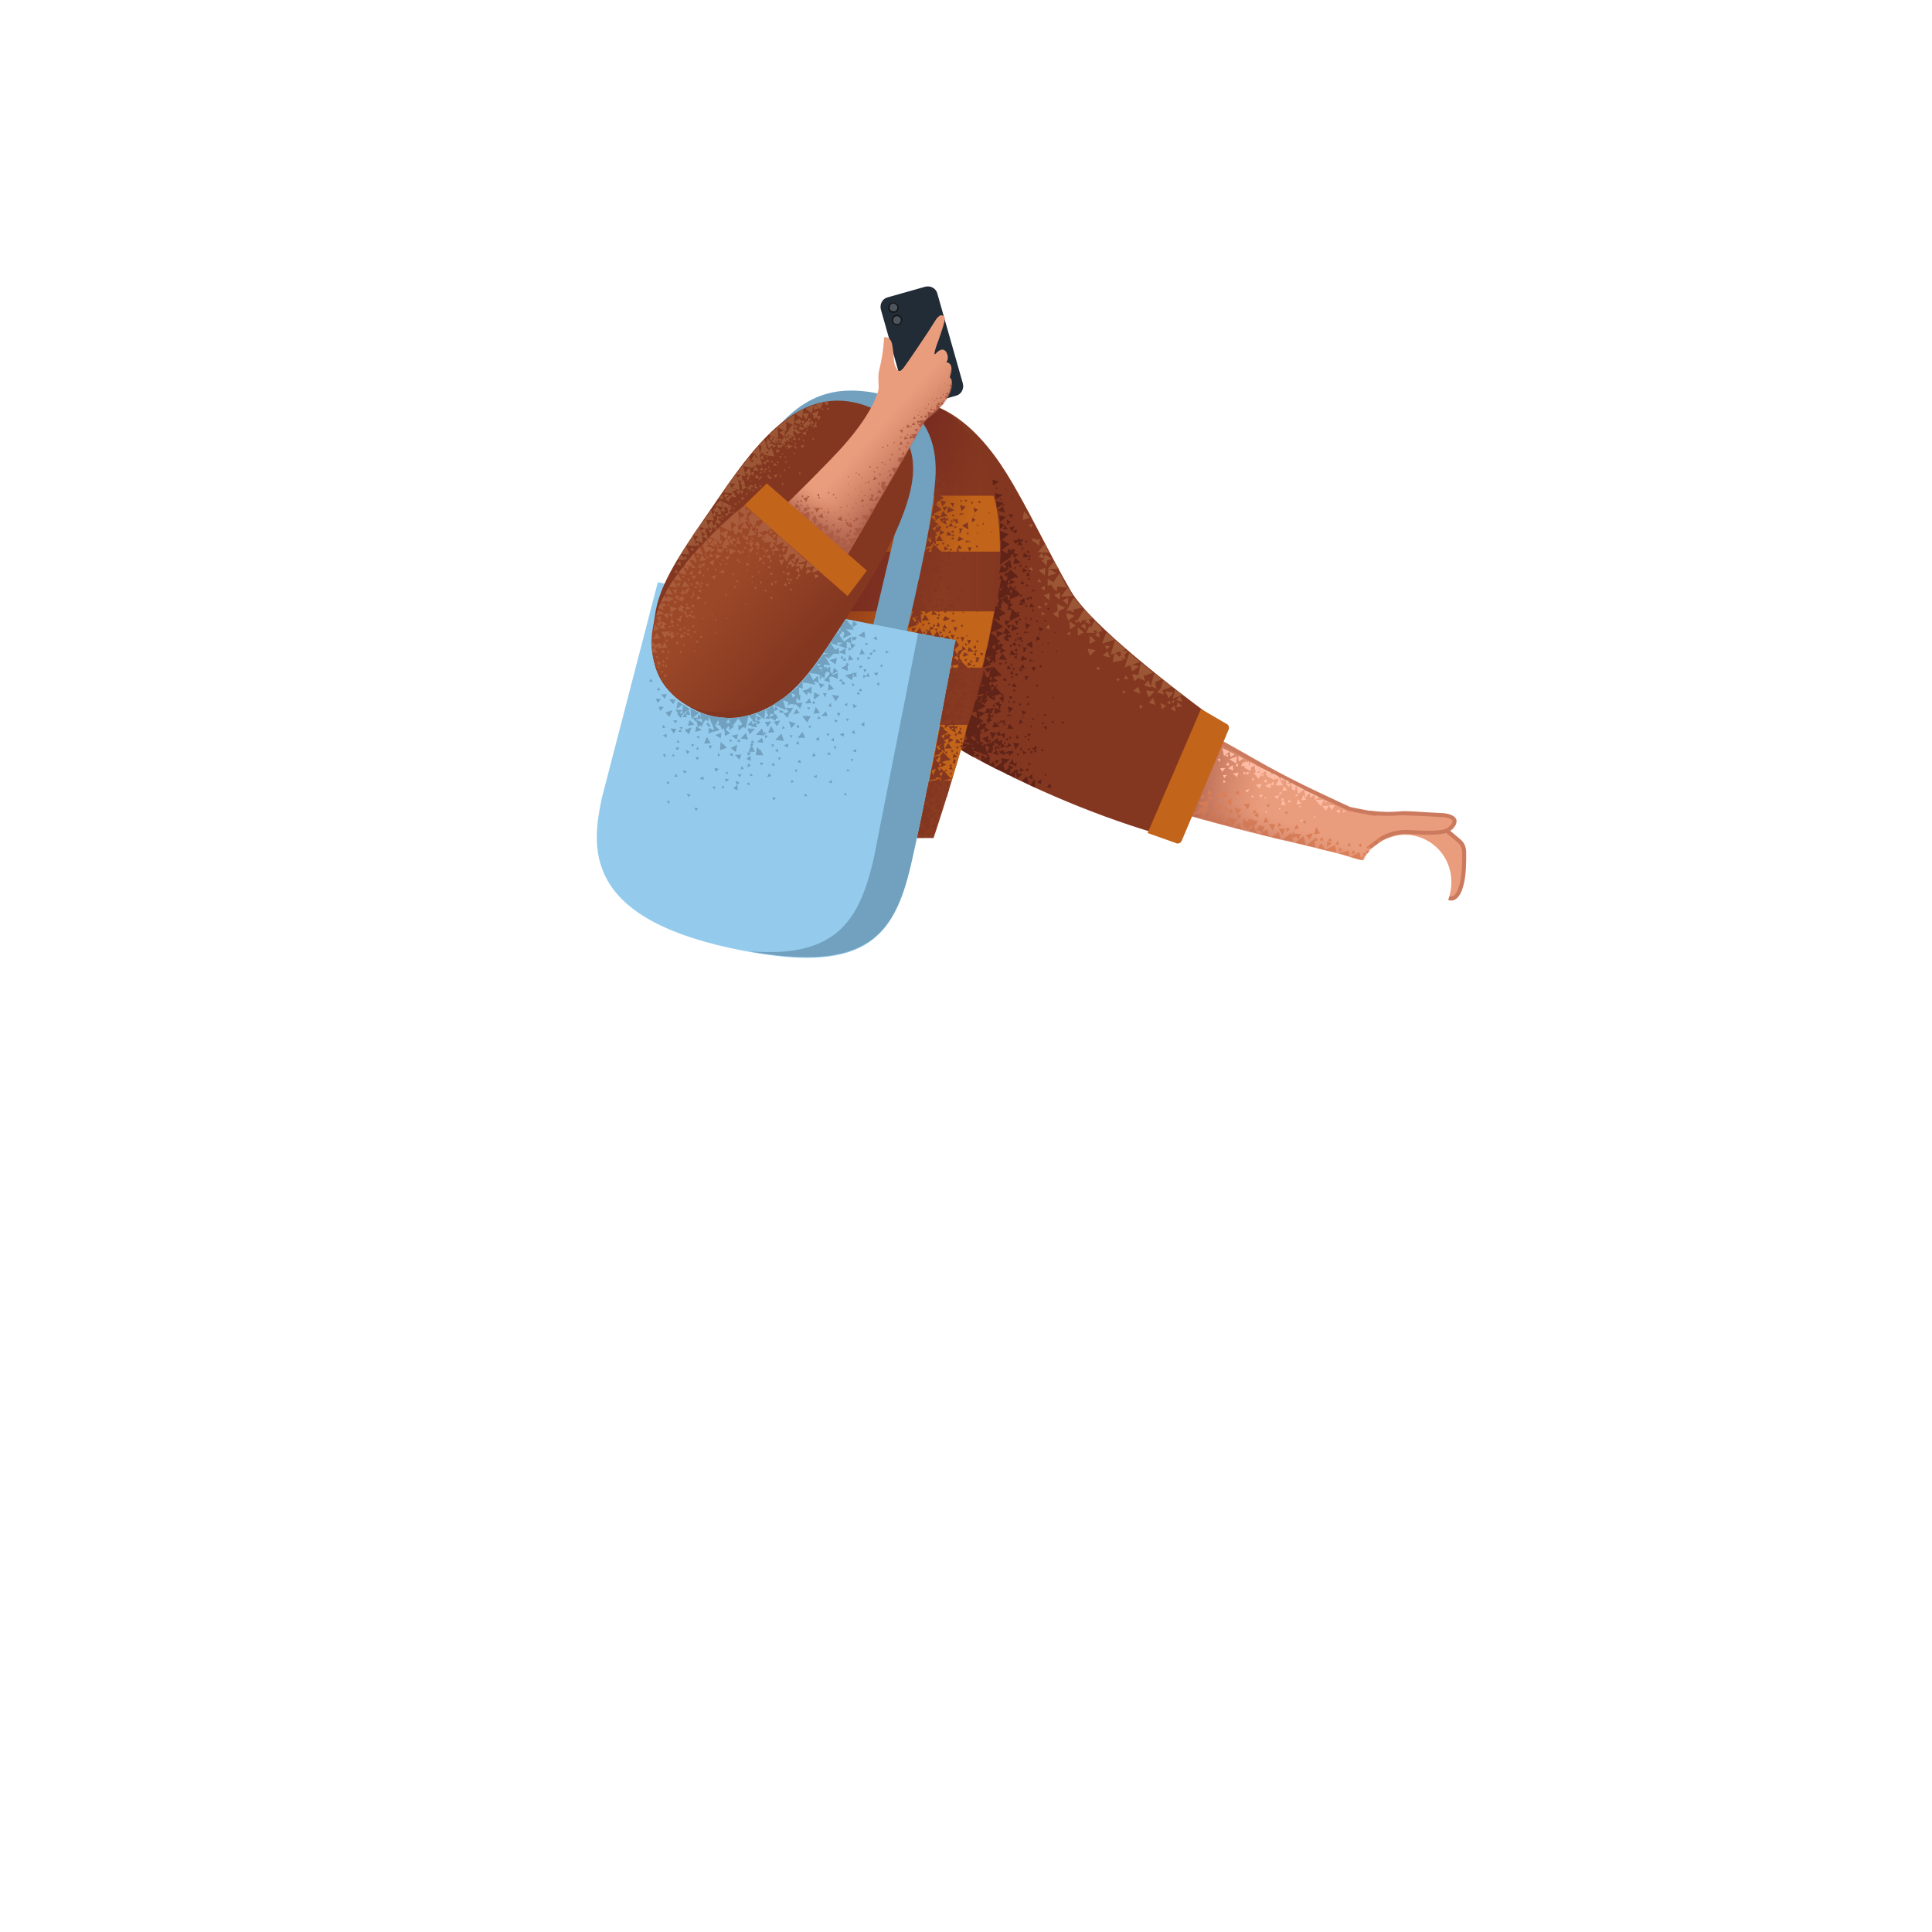 <svg xmlns="http://www.w3.org/2000/svg" viewBox="0 0 480 480" xmlns:v="https://vecta.io/nano"><path d="M361.63 208.05c-1.9-1.1-4.07-4-7.42-4.3-9.2-.88-16.5-1.65-21.8-4.15-3-1.5-46.97-24.56-51.27-28.3-5.6-4.1-25.07-36.33-25.07-36.33l-26.4 12.72s25.5 37.47 34.5 42.7c7.45 4.85 17.2 8.2 31.4 12.3s26.5 6.7 37.5 9.5c1.64.4 3.3 1.23 5.56 1.56 1.9-3.77 5.82-6.36 10.34-6.36a11.6 11.6 0 0 1 11.6 11.6c0 .08-.01.17-.01.25s.01.17.01.25c0 1.1-.2 2.2-.5 3.3.1.2.2.4.4.5 1.8.85 2.5-2.54 2.97-6.13s.7-7.35-1.8-9.1z" fill="#ea9d7d"/><linearGradient id="A" gradientUnits="userSpaceOnUse" x1="314.017" y1="196.421" x2="292.777" y2="193.421"><stop offset="0" stop-color="#cc7a5e" stop-opacity="0"/><stop offset=".924" stop-color="#aa5f4b"/></linearGradient><path d="M323.8 195.44l1.58 15-33.9-8.85c.94-2.35 9.75-18.98 9.75-18.98-.42.05 17.5 9.5 22.57 12.82z" fill="url(#A)"/><path d="M360.56 223.74c-.25 0-.5-.05-.78-.14l.34-.94c.34.12.63.1.9-.04.46-.24 1.1-.98 1.65-3.14.6-2.22.6-6.1.58-7.67-.03-1.66-.65-2.16-1.88-3.17l-1.1-.92c-2.66-2.14-4.3-3.37-7.22-3.58-8.9-.65-17.82-2.65-17.9-2.67l-.1-.03c-.14-.07-14.45-6.58-20.6-10.12l-11.2-6.34-17.8-10.2c-2.56-1.73-5.73-3.9-9.47-8.36-3.58-4.08-11.63-17.3-11.97-17.87l.86-.52c.08.14 8.35 13.7 11.88 17.73 3.66 4.37 6.64 6.4 9.26 8.18 2 1.32 10.37 6 17.75 10.16l11.22 6.34c5.93 3.42 19.56 9.64 20.47 10.05.73.16 9.22 2 17.7 2.64 3.36.25 5.32 1.82 7.8 3.82.4.36.75.64 1.07.9 1.3 1.05 2.22 1.8 2.25 3.93.03 2 0 5.7-.62 7.94-.5 2.04-1.2 3.27-2.15 3.77-.28.17-.6.25-.92.25z" fill="#cc7a5e"/><g fill="#da7f57"><path d="M313.9 204.42l1.3-.13-.73-1.27zm-14.2-.8l1.38.37-.34-1.78zm-2.74-1.52l1.46.36-.33-1.77zm11.62 3l1.47-.34-.94-1.52zm-5.05-6.86l1.47-.35-1.02-1.5zm6.47 2.86l.6-1.4h-1.64zm3.57 5.7l.62-1.5h-1.73zm2.6-.5l.7-1.5-1.72-.1z"/><path d="M318.63 207.45l.7-1.5-1.64-.1zm-15.27-9.2l.01-1.06-1.13.43zm9.2 4.84l.1-1.15-1.12.52zm-11.62-4.23l.1-1.16-1.13.53zm-4.7 3.6l.86-.17-.5-.8zm2.17-4.82l.34.9.6-.8zm3.14 2.26l.34.8.6-.7zm4.9 1.55l-.95-.45v1.33z"/><path d="M308.42 202.7l-.94-.54-.01 1.33zm-2.94 2.64l-.25-1.77-1.48 1.14zm2.92.73l-.42-1.7-1.38 1.32zm-5.66-4.57l1.2-1.23-1.8-.45zm4.48.84l1.2-1.15-1.72-.63zm3.96 1.08l-.6.7.95.27zm-3.4-7.1l-.95.52.94.8zm4.45 5.52l-.6-.72-.35.98zm-8.54 1.26l.52-.7-.95-.18zm2.35-4.67l-1.38.6 1.2 1.16zm-6.23 2.7l.53-2.2-2.6.52z"/><path d="M298.94 202.9l1.4-1.94-2.67-.55zm7.14 2.53l1.3-1.94-2.58-.46zm3.88.82l1.4-1.94-2.6-.46zm-6.2-1.45l-.6-2.3-2.08 1.67zm22.7 2.48l1.47-.22-.9-1.57zm-2.08.25l1.06 1.04.73-1.6zm-1.8 1.1l.66-1.43-1.73-.05z"/><path d="M320.77 208.12l1.3-.16-.76-1.34zm2-2.37l-.68-.9-.53 1.14zm-2.94.95l.6-.8-1.03-.2zm6.7 2.3l.86-.2-.54-.8z"/><path d="M321.32 209.12l-.5-2.22-2.1 1.66zm3.18.88l-.66-2.3-2.03 1.65zm2.25.48l-.22-2.1-1.94 1.73zm-9.35-5.08l.98-.2-.7-.8zm-2.7-5.56l.34.73.53-.7zm5.1 1.63l-.62.48.72.34zm4.8 2.68l-.74-.24.13.78zm-25.57-2.2l-1.05 1.4 1.8.45zm2.6-.6l-1.13 1.32 1.8.54zm10.48 4.85l1.47.36-.34-1.77zm-3.17-.73l1.46.45-.25-1.86zm2.32.37l1.3-1.86-2.6-.54z"/><path d="M315.2 207.8l-.42-1.86-1.82 1.3zm2.94.75l-.42-1.86-1.82 1.3zm-6.7-3.35l-1.3 1.23 2.15.54zM300 197.5l1.04-.35-.86-.9zm4.7 2.83l-.6.7.95.36z"/></g><linearGradient id="B" gradientUnits="userSpaceOnUse" x1="290.376" y1="192.477" x2="285.348" y2="205.284"><stop offset="0" stop-color="#cc7a5e" stop-opacity="0"/><stop offset=".924" stop-color="#aa5f4b"/></linearGradient><path d="M280.44 173.24c-4.7-4.5-24.2-18.7-24.2-18.7l-16.1 8.7 18.7 22.6c6.6 8.1 21.55 12.08 25.75 13.28 5.7 2 21.1 6.54 34.6 9.74 6.14 1.27 13.8 3.38 19.6 4.98-.06-.02 1.53-3.5 5.43-5.33 3.1-1.3 3.8-5.07 1-5.47-22.3-3.3-45.5-15.8-45.5-15.8-6.7-2.7-16.9-11.7-19.3-14z" fill="url(#B)"/><g fill="#ffbca4"><path d="M308.33 190.43l1.37-.36-.7-.92zm-2 1.75l1 .9.37-1.15zm5.28-1.42l1 .78.37-1.15zm.4 4.28l1 .9.36-1.25zm2.4-2.7l1 .9.36-1.25zm6.34 3.5l.9.7.3-.94zm-1.36-2.16l.24 1.18.74-.6zm-2.84 4.16l.9.7.3-.94z"/><path d="M319.42 194.87l.9.7.3-.95zm-9.92-3.07l.4.76.52-.67zm-6.44-2.55l.1-.82-.67.28zm2.12.05l-.62.78.83.2zm2.34.22l-.62.78.72.1zm10.58 3.58l-1.07.33.83.2zm-12.62-6.36l.26 1.38 1.03-.73zm2.14 1.06l.16 1.4 1.12-.74zm-2.46 3.1l1.28.56-.17-1.4zm13.88 7.64l-.63-.23v.7zm-7.58-5.44l-.53.66.62.13zm5.14-.72l-.74-.3.08.7zm-6.13-1.7l-.74-.3-.02.7zm7.73 2.42l.1.9.65-.48zm-13.35-.55l-1 .02.3.77zm4.23-.9l-.22.73.7-.08z"/><path d="M304.38 187.67l.66.43.1-.72zm16.45 11.47l-.66-.43-.12.72zm1.73-1.5l-.65-.43v.7zm2-.23l-.55.46.53.24zm-5.8-3.86l.27.57.35-.44zm-3.56 1.52l.55.34.03-.6zm-5.08 1.2l-.7.08.27.58zm-5.68-5.46l-1.3.05.52.94z"/><path d="M311.6 197.7l-.7-.02.17.6zm-1.1-1.58l-.8.1.27.57zm8.17 2.68l-.36 1.25 1.2-.14zm7.9-1.34l.15 1.3 1.02-.72zm-1.17-.56l.15 1.3 1.02-.72zm-2.93 1.64l-.35 1.35 1.18-.23zm1.3-.94l-.46 1.26 1.2-.14zm-4.8-2.37l-.36 1.25 1.2-.14zm10.82 3.87l-.63-.23.07.6zm-24.38-10.44l1.73 1 .2-1.74zm2.97 1.26l1.83 1 .1-1.73zm-4.7-4.08l.43 1.97 1.38-1.07zm14.16 7.5l-.9 1.8 1.8-.01zm-6.4-1.37l1.3 1.56.82-1.6zm15.4 6.76l1.3 1.56.82-1.6zm3.28 1.33l.74 1.22.77-1.2z"/><path d="M328.5 200.25l.94 1.2.66-1.28zm-16.74-8.9l1.12-.74-1.07-.57zm-2.4-.84l1-.92-.97-.5zm5.18 3.03l-.62.68.83.2zm1.77.6l-.6.78.83.2zm-1.82-2.8l.26 1.38 1.12-.73zm2.12.96l.16 1.4 1.03-.72zm-2.27 3l1.37.54-.15-1.3z"/><path d="M313.78 197.45h-.9l.3.77zm4.22-.9l-.2.83.68-.18zm-4.8-3.97l.64.33.03-.6zm-4.24-1.92l1.82.9.1-1.73zm5.8 2.14l1.83 1 .12-1.53zm-1.98-2.28l.43 1.96 1.5-1.08zm9.3 4.65l.45 2.06 1.48-1.08z"/><path d="M320.68 194.42l.4 1.67 1.1-.83zm3.32 1.83l.4 1.57 1.1-.84zm-11.98-6.15l-1.5-.83.16 1.4zm1.25 1.26l-1.37-.54.05 1.3zm-9.27 2.4l-.12.72.68-.18zm19.67 9.88l-.7.08.36.46zm2.8-.94l-.04.5.48-.16zm-3.78-2.27l.53.24-.06-.5zm9.17 1.04l.98.6.08-1zm2.53.1l-.74-.32.08.7zm-19.44-.04l-.7.08.34.36zm2.9-.94l-.14.52.5-.06zm-3.8-2.38l.53.24-.05-.5z"/></g><path d="M266.07 146.86c-5.45-9.35-10.6-20.56-16-29.26-7.78-12.5-20.4-24.23-36.6-14.28s-8.8 34-3.8 46.06c5.18 12.54 13.98 29.08 33.24 39.28 17.12 9.06 33.43 15.57 50.36 20.14l11.8-27.82c-13.8-9.96-34.13-25.8-39-34.12z" fill="#843720"/><g fill="#9b5735"><path d="M255.64 130.2l.48.88.6-.83zm5.16 17.14l-1.45.55 1.3 1.25zm1.95-2.1l-1.42.46 1.17 1.3zm2.63 3.25l-1.38.7 1.34 1.06zm-1.98-1.3l-1.5.64 1.34 1.15zm-2.87-5.86l-.15 1.8 2.07-.7zm-1-3.64l-.15 1.8 1.94-.66zm6.98 10.36l-1.24-2.1-1.7 2.3zm-3.84 2l.13 1.92 1.88-.97zm-2.36-6.24l-.02 1.74 1.9-.56zm4.58 8.5l.47 1.83L267 153zm-10.8-23.17l1.77-.52-1.45-1.64z"/><path d="M259.66 141.1l-1.6.6 1.53 1.24zm3.34 10.63l-1.45.78 1.42.97zm3.67-1.35l-1.4.82 1.47 1zm-10-8.63l-.48-.87-.7.78zm3.58-3.18l-1.5.64 1.26 1.34zm-1.37-1.23l-.85 1.07 1.42.34zm-.5-3.48l-1.55.5 1.3 1.25zm.33 18.9l1.03-.08-.8-.7z"/><path d="M256.3 133.8l.48.88.7-.8zm1.96 10l-.5.64.95.32zm2.4-6.48l-1.07-2.14-1.73 2zm2.37 3.98l-1.14-1.86-1.57 1.9zm2.1 4.7l-1.9-3.6-2.07 3.12zm3.75 4.98l-2.12-2.56-1.82 3.4zm-10.26-4.78l1 .45-.05-1.12zm13.9 9.63l-.13 1.43 1.66-.64zm-4.73 2.1l1.48-.83-1.5-1.2zm2.9 2.06l1.5-.8-1.4-1.27zm-4.83-3.65l1.4-.95-1.54-1zm-6.02-.3l1 .23-.26-1.1zm-.3-6.4l.12.93.7-.56zm8.18 4.34l-.72.3.67.53zm-9.72-3.6l-.06.85.9-.26zm7.93 6.6l-.87.34.7.64zm7.02.1l-.94.65 1.25.7zm-2.24-1.64l-.85 1.78h2.14zm-1.13-.52l-1.03.6 1.26.85zm.87-1.36l-.9.95 1.42.58zm-2.44.84l.48.47.37-.83z"/><path d="M271.55 153.63l-2.22-2.3-1.78 3.07zm2.22 2.6l-1.88-2.05-1.3 2.84zm3.2 2.68l-2.1-1.82-1.08 2.82zm5.85 11.73l-1.25.97 1.76.76zm1.2-3.13l-1.15.98 1.6.66zm2.87 1.83l-1.22 1.05 1.67.7z"/><path d="M285.33 169.03l-1.1 1.2 1.7.6zm-15.1-7.83l.5 1.73 1.5-1.42zm10.57 3.87l.5 1.73 1.65-1.26zm-2.63-3.57l.57 1.75 1.5-1.43zm10.43 7.24l-1.82-1.5-.74 2.7zm-3.86 2.8l.67 1.72 1.48-1.5zm-3.42-4.1l.47 1.83 1.6-1.4zm8.16 4.32l.9 1.7 1.14-1.4z"/><path d="M275.12 161.78l-1.08 1.14 1.76.42zm11.3 11.62l-.97 1.25 1.64.47zm2.2-2.6l-1.16 1.18 1.7.6zm-9.45-8.7l-1.16 1.2 1.63.53z"/><path d="M276.92 162.15l-.48 2.36 2.65-.5zm-2.45-1.7l.47.95.87-.9zm8.73 15.68l.74-.55-.8-.5zm-3.58-8.3l-.3.95 1.1-.18z"/><path d="M279.7 161.3L277 159l-1.05 3.67zm3.5 3.16l-2.63-2.3-1.14 3.62zm3.27 2.67l-3.02-2.52-.76 3.82zm4.67 3.47l-2.2-1.6-.7 2.7zm-2.44 5.62l.98-.9-1.36-.65zm-11.34-7.65l.37.7.53-.6zm13.3 5.48l-.74.6.85.3zm-17.66-8.4l-.75.4.9.5zm5.77 5.9l.3.72.75-.4zm13.8 2.94l-.28 1.2 1.44-.2zm-.78.8l-.93.84 1.25.65zm1.3-2.4l-.8 1.1 1.48.3zm-2.13 1.48l.63.32.17-.78zm2.87-1.8l-1.82-1.22-.65 2.23z"/></g><path d="M361.67 203.82c.37 1.05-1.1 2.97-5.43 3.36-4.33.3-6.44-.3-9.57.48s-6.35 2.88-6.35 2.88-1.1 1.25-3.6-.38c-2.48-1.63-.9-6.66 1.76-7.14 5.76-.46 8.4-1.5 11.06-.92 5.6.95 11.3-.48 12.12 1.72z" fill="#ea9d7d"/><path d="M340.62 210.75a.52.52 0 0 1-.42-.22.5.5 0 0 1 .14-.69c.01-.01 1-.67 2.17-1.6s4.18-2.24 7.7-2.03c2.95.18 5.57.3 7.82 0 1.28-.17 2.16-.87 2.56-1.47.26-.4.3-.7.25-.87-.01 0-.44-.8-2.85-.88l-4-.22-5.65-.23-.75.05c-1.56.1-3.5.23-6.96-.16-.27-.03-.47-.28-.44-.55a.5.5 0 0 1 .55-.44c3.38.4 5.2.27 6.8.16l.77-.05c1.32-.06 3.58.1 5.76.23l3.97.22c3.2.1 3.72 1.44 3.77 1.6.15.52.02 1.12-.37 1.7-.67 1.02-1.9 1.73-3.26 1.9-2.34.3-5 .18-8 0-3.23-.2-6.02 1-7.02 1.8l-2.25 1.66a.56.56 0 0 1-.26.07z" fill="#cc7a5e"/><g fill="#602317"><path d="M253.4 178.72l-.23 1.18 1.06-.48zm-4.02.94l.45-.45-.67-.28-.04.4-.55-.47-.08.7.63-.23.04.5.23-.28-.07.6.73-.22zm-3.23 4.08l-.7.37.58.42zm4.92 3.06l.44.56.37-.57zm3.9-13.64l.47.35.18-.68zm-2.73 11.46l-.1-.1-.01.1-.4-.05.6 1.68.98-1.5zm-5.83-2.7h0l-.1-.01-.4-.05.6 1.8 1-1.6zm.3-1.68l-.1.1.1.01-.24.38 1.92-.08-1.25-1.35zm3.67.43h0l-.01.1-.14.3 1.62-.02-1.07-1.23zm-1.9 4.96l-.7.15.4.5zm8.23-6.64l.26-.48-.7-.08zm-.6 1.84l.35-.46-.48-.16zm-7.24 1.86l.45.05-.07-.2.25.12-.02-.63-.7.37.25.12zm4.44.7l-.5-.46.1-.26-.5.1.2.24-.24.52zm5.47 10.22l-1.12.6.92.66zm2.18.96l-.86.95 1.07.34zm-12.75-11.62l.26-1.28-1.05.6zm5.08 8.74l1.18-.2-.93-.76zm-9.6-4.04l.27 1.3.8-1.05zm4.45-11.86h-.1l.13.62.56-.54-.3-.04.4-.86-.5-.05v-.7l-1.17.57.92.7z"/><path d="M252.2 191.44l-1.3.87.1-1.16.9-.46-1.32-.68v.83l-.96.67-.3-1.47 1.6-1.37-2.26-.32.28 1.06-1.8 1.32-.23-1.6-1.12.82.15-2.12-2.53 1 1.84 1.05.47.2 1.32.68-.1.02 2.1.9.68.23.53.53.9.22 1 .68zm1.67 2.58l1.8.92-.57-2.13zm8.03-14.72l-.68-.18.33.64zm-1.9-1.74l-.68-.17.23.63zm-6 8.88l.3 1.06.64-.56zm1.47-2.37l.42-.58-.7.15zm-.7 7.37l.74.2-.15-.9zm-12.36-4.36l-.56-.33-.3-1.06.3-.33-.3.01-.2-.78-.68.47-1.28-.47-.37 1 1.35-.2-1.55.96 3.1 1.8.03-.78zm4.98-3.48l.45.37.2-.6zm11.35-3.87l.7.18-.33-.64zm-10.63 5.72l-.9-.2.32.74zm1.07-1.4l-.78-.2.32.74z"/><path d="M248.02 184.43l.04-.3-.1-.01-.12-.72-1.1.78.4.14.8.8.07-.6zm2.66-6.43l-.03-.6-.64.33zm-2.22 1.75l-.44-.55-.18.68zm9.6-1.9l-.27-.33-.04.4zm-3.05 9l-.4-.04.25.43zm.94 8.2l1.2.62-.03-2.17zm-7.6-6.08l-1.2-.2.3 1.06zm2.3.84l1.22.3.45.5.38-1.25-.84.33-.2-1.08zm.03-15.13l.16-.48-.5.04zm-1.76 12.1l.38.72.48-.72zm4.7-1.13l-.26.74.7-.15zm-2.28-2.35l-.58-.42-.13.8zm-3.92 2.34l-.5.4.74.25zm5.43 2.22l.5-.62-.73.06zm-2.28-.9l-.67-.28.01.8zm-.8-2.74l-.45.5.6.2zm5.66-9.68l-.37.56.8-.01zm6.5-1.26l-.28-.24-.15.5zm-8.6 2.12l.45-.45-.67-.28zm.85 2.22l.8-.7-1.16-.44zm-1.85-3.24l-.67-.28.2.73zm-1.64 1.22l-.3-.04.32 1.55 1.03-1.1-.48-.15.01-.1-.68-.18zm7.1 10.3l-.56-.64-.26.74zm2.23-5.6l-.75.42.83.6z"/><path d="M257.25 185.6l-.85.4.93.6zm-1.85-2.57l.74-.6-.83-.22zm-7.37 2.03l1.13-.43-1.1-.65zm8.32 1.34l-.52.62.7.16zm-3.63 5.58l.27-.85-1.17.3.62.7.2 1.28 1.45-1.05zm2.65-1.9l.72.01-.4-.72zm.08 3.08l1.1.53-.13-1.4zm.45-7.32l-.7.37.64.3z"/><path d="M257.45 187.06l.07-.66-.66.24zm1.83-.8l-.76-.04.53.55zm.8 6.13l-.62-.1.3.56zm-17.03-5.92l1.78-.6-1.5-.98z"/><path d="M246.97 185.35l.3-1.18-.52.3-.1-.5-.26.42.25.12-.28.1zm-2.94-.37l.38-.66-.72.12-.1-.1-.17-2.03.63-.23-.64-.58 1.17-.57-.03 1.1 1.3-.76-1.16-.44.2-.08-.18-.22.48-.65-1.08-.23.14.52-.64-.58.75-.42-1.2-.84 1.54-1.13 1.02-.08-.5.95.6-.03-.7.73 1.26.45-.37-1.15.5.06.1.1.28-.67-.73.22-.34-.54.82-.1-1.35-1.36-.56 1.34-1.95-.53 2.15-1.16-1.3-.96.7.08.15.42 1.03-1.1-1-.1.84-.3-1.32-.76-.14 1.2-.37.56-.84-.6.57.27.1.1.01-.1.3.13-.05-.4.3-.97-1.23.16.25.43-.33.26-.34.53-.66 2.75.95-.27.2 1.64-1.4-.83-1.02 3.17-.42 1.43.32 1.38.32-.16-1.12.88 2.64.8-.35-.44h.8l-.32-.74.94.6-.6.74-.08-.2-.4.76-.58.64 3.03.75-.96-2.12.43-.05zm-.5-5.2l-.35 1.27-.63-.68.98-.6zm-1.5 4.35l-.9-1 1.68-.6-1.07.58.66.38-.38.66z"/><path d="M246.38 176.9l.62-1.04-1.23.16zm.18 10.2l-.17-.47.5-.62-.87-.32-.1.04-.1.03.03.1-.65 1.1-.6-2.13-.64.56-.16-.7-.8.73-.44-1.44-1.04.93 1.5.6-.03-.1.64.3-.24.2-.5-.46-.1.9.34-.23-.55.53 1.64.66-.1.26.46-.18.65.3v.32l.62-.34-.6-.42-.1-.28zm-4.5.53l1.1.65.1-1.1zm3.5-7.9l.72-1.02-1.33.14z"/><path d="M241.4 185.08l.6.97.63-1.13zm4.55 1.62l-.1-.82-.47.55zm-1.95-3.23l1.46 1.27.12-1.9zm4.8-6.7l-1.6-1-.2 1.7zm-.6 5.37l-.08.7.63-.22.8.9.14-1.2-.83.2zm2.07 1.16l-.47.55.7.18zm0 2.6l.02-.2 1.06-.48-.82-.7-.18.7-.53.24zm.96-8.34l-.42.15.35.44z"/><path d="M253.87 178.27l.4.14-.15-.52zm-5.54 8.73l-.1.1 1.44.56-.43-1.45-.56.43-.38-.14zm1.6-1.64l-1.32-.76-.05.4-.47-.26-.08.7.64-.33-.1.8zm1.9 1.26l-1.52-.07.46 1.22zm-4.2-.35l-.95.9 1.38.55zm-.82-1.87l-1.87.48.27.24-.47-.26-.17.6.73-.22 1.26 1.35zm10.6-25.13l1.08-.58-.83-.7zm-1.78 4.93l.58.27-.01-.8zm.23-2l.68.28-.12-.72zm4.86-11.32l-.6.3.5.4zm-4.32 8.47l-.97.5-.1-.01-.33.26 1.5.98zm2.25 6.6l.2-.8-.64.33zm2.03-6.2l-.4-.15.04.5zm-1.76 2.1l-.24.38.5.05zm3.76-.26l-.42.15.36.35zm-12.3 3.7l-.22 1.08 1.14-.27zm3.05.56l1.28.25-.58-1.08zm-2.1 4.66l1.28.25-.58-1.07zm2.7-9.72l.33.64-.26.58.6-.04-.08-.1.5-.94zm2.73 6.04l.62-1.03-1.1-.13zm-1.78 2.3l.54-1.14h-1zm-2.43-13.77l.63-1.13-1.1-.03zm5.1 15.37l.38-.66-.72.12zm-12.7 1.75l1.45 1.37.04-.3.72.7.05-1.3-.74.32.1-1.6-1.68.62-.08-.2-1.17 1.37 1.7.1zm8.37-6.56l-.01.9.45-.35.05.4.33-.27-.38-.14.22-.18zm-.96 2.2l.66-.53-.66-.38zm-1.65 1.6l-.36.46.7.08zm.32-1.45l.7.18-.33-.64zm1.8-6.04l-.63.23.35.45zm-.9 4.34l.28-.67-.73.2zm.73-3.65l-.84.3.75.5zm-.75-1.4l.76.4.1-.8z"/><path d="M255 156.77l-.74.32.67.28zm-2.9 2.5l.63-.23-.45-.46zm10.3-2.13l-.27-.23-.15.38zm-3.34 2.83l-.33.27.4.14zm-13.86 12.27l-.36-.34 1.5.07-.43.25.3.13-.3.87 2.92-.87-.16.5.72-.12-.55-.47-.01.1-1.52-1.7.62-.13-.35-.44-.27.57-.18-.22-.01.1-.7-.8-.3.87-.4-.95.74-.32-.03.3 1.47-.53-1.22-.75 1.57-.52.16.32.48-.65-.3-.03-1.8-1.92-.27.57-.08-.2-.62 1.04.3.03-.01.1-.3-.03.15.42-.28.67-.3.06.08.2-.9-.8.3.03-.47-1.16-.13 1.1-.7 2.64-.1-.1-.25 1.28-.12.2-.23 1.08 2.36-.42zm1.7-1.62l-.44 1.16-.3-.94.73-.22zm-.83-2.4l.32-.16-.1 1-.45-.45.24-.38zm-2.46 2.13l1.06-.48-.8.8-.26-.33zm10.2-6.76l-.32.17.28.23-.03.2 1.46-.44-1.2-.84zm.78-10.08l.34.55.16-.6zm-2.28 18.24l-.33-.64-.28.67zm-.75 1.33l-.9-.1.4.75zm-5.08 2.13l.65.47-.02-.7zm5.27-7.63l-.14-.52.2.02-.54-.56-.08.7-.32.17zm7.92-13.67l-.25.48.7-.02zm-1.66.4l-.68-.28.23.64zm.04 1.42l.28 1.14.87-.6zm-1.48-2l-.67-.28.23.64zm-.96 1.4l-.68-.28-.01.1-.2-.12.23 1.54 1.03-1.1-.48-.16z"/><path d="M250.3 164.38l-.72.12.34.55zm-.56 3.97l-.68.62 1.08.23zm-1.27-2.97l.48-.65-.8.01zm2.16-9.1l.62-1.04-1.2.06zm-.83 2.83l.72-1.02-1.2.06zm-3.08 6.58l-2.05.42.7 1z"/><path d="M251.17 164.7l-.08.7.62-.13zm-4.97.42l-.35-.44.8.1-.32-.74 1.02.72-.06-2.12.63-.23-.63-.68 1.26-.46-.03 1.1 1.4-.74-1.15-.54.2-.08-.18-.22.58-.64-1.07-.33.14.52-.64-.58.75-.42-1.1-.83 1.63-1.02 1.12-.07-.5.85.6.07-.78.6 1.16.44-.27-1.14.5.06.1.1.38-.66-.72.12-.34-.54.8-.01-1.25-1.35-.56 1.34-1.94-.63 1.9-.9-2.3-1.88.64-.33-.23.28 1.16.44-.28-1.04 1.6-.82-1.85-1.42.5.16.1.1.01-.1.3.03-.25-.43.2-.98-1.25.36.36.34-.23.28-.36-.34-.62 3.65-.01-.1-.68 3.24 1.4-.56.2 1.64-1.62-1.12-.62 3.65-.18.24-.5 1.75.06.56-.6 2.45 1.98-.74zm-.7-1.7l.56.37-.38.66-.78-1.1 1.67-.5-1.07.58zm1.9-3.3l-.35 1.27-.63-.68.98-.6zm.75 3.7l2 .13-1.1-1.64zm4.9-7.68l-1.6-1-.2 1.7zm-1.96 4.7l.37-.56 1.18.24-.58-1.07-.6.73-.72.12zm1.2 1.95l-.24-.53.1.01-.2-.12-.17-.22-.55-.47-.35 1.27.42-.15-.1.1zm.54-3.86l.53-.24.05.4.23-.18-.07.6.73-.22-.66-.38.44-.35-.66-.38-.06.5-.54-.57zm.3.94l-.1.8.63-.23zm2.4-2.44l-.04-.5-.42.15zm3 .26l-.15-.42-.25.37zm-1.72 6.13l-.25.47.4.05zm-7.45 9.07l-1.17.57 1.1 1.03zm1.72-43.23l-.94-.54.1 1.3zm-1.97-3.9l-1.13 1.08 1.75.58zm6.14 16l-1.1-.6-.1 1.1zm-3.8 9.7l-.6-.6.9-.6-1.4-.5.1 1.2-.2.6z"/><path d="M249.24 149.78l-.7-1.1 1.5-.5-.4-.3h1.5l-.4.2.3.1-.3.8h.1l-.4.2-.1-1.1-1.7.8 1.8 1.4v-.6l.7.4-.2-1.2 2.6-1.1-.1.5.7-.2-.5-.4v.1l-1.7-1.6.6-.2-.4-.4-.2.6-.2-.2v.1l-.8-.7-.3.9-.5-.9.7-.4v.3l1.4-.7-1.3-.6 1.5-.6.2.3.4-.7-.3.1-1.8-1.7-.2.6-.1-.1-.5 1.1h.3v.1h-.3l.2.4-.2.7-.3.1.1.2-.9-.7h.3l-.6-1.1-.5 1.1h.5l-.5 2.7-.1-.1-.1 1.3-.1.2h.1l-.1 1.1.5-.1-.7 1.2 1.5-.3zm2.3-3.3l-.3 1.2-.4-.9.7-.3zm-.9-2.3l.3-.1-.1 1-.5-.4.3-.5zm-2.4 2.3l1-.6-.7.9-.3-.3zm6.6-.8h.7l-.4-.6zm.5-1.7h.7l-.5-.5zm.6-5.5l.1-.7-.6.3z"/><path d="M256.04 141.48l-.7.3.5.4zm-.1-2.3v-.7l-.7.5zm-.3-2.5l-.7.5.8.3zm-6.02-6.2l-1.25-.62.1 1.6zm5.72 4.1l-.6-.4v.7zm1.8 12.3l-.5-.6-.2.7zm-.6 1.4h-.9l.6.7zm-4.8-24.68l-.3-.18-.07.5zm-.02 4.2h-1.2l.77.95zm-2.33-2.04l.27-.52-.7.05.38-.33-1.84-.48.22 1.7 1.24-.88zm-.22 5.74h1.3l-.77-.95zm3.57 3.87l1.32.2-.57-.96.4-.13.1.1.25-.72-.68.24-.53-.46-.33 1.12.6-.14zm1.2 4.9l-.8.2.5.5zm0 4l-.5.8 1.1.1zm-1.7-2.7l.3-.7-.7.2zm.23-8.9l.22-1.2-1.07.47z"/><path d="M252.44 135.18l.5-1.2-1.2.4zm-1.9 7l-1.2.4.7.8zm4.2-1.8v.8l.7-.3zm.4 1.8v.7l-.2.2.9.1-.2-.5h.2zm-5.1-.7h.7l-.4-.7 1.1.5-.5-2.2-1.6 1.2.7.3-.3.7-1-.9-.6 2 2.3-.5zm1.7-1.4l1.9-.2-1.4-1.3zm-1.77-11.65l-1.83-.38.4 1.57zm-1.25-5.23l.1.2.27-.52-.6-.06-1.32-.3.2 1.6zm-2.18-4.06l.2 1.5 1.44-1zm1.86 12.7l.17 2.6 2-1.74z"/><path d="M248.44 140.28l2.9-2-.4-.2.8-.5.1 1.1 1.2-.9-1.2-.3.2-.1-.2-.1.4-.8-1.1-.1.2.5-.9-.6-.2 1.3-1.4-.9 2-1.5-2.1-1.1-.1 2.8zm5.6-3.6l.3-.7-.7.2zm1.6 1.7l-.4-.4-.1-.2-.2-.1h-.1l-.5-.4-.2 1.3.3-.2v.1zm-4.2-6.23l.7-1.45-1.38.4zm-3.66-11.1l-.48.23.52.37zm1 2.84l-.4.02.12.4zm1.13-2.58l-.18.3.4-.03zm4.54 27.26l-1.1.7 1.3.8zm1.3 2.3l1.3-.1-.9-.9zm-1.1-.1h.7l-.4-.6zm-1.5 6.48l-.7.02.24.53zm3.3-5.28l.6-.2-.6-.5zm-.9-3.7l-.7.6.9.2zm-2.28 5.27l-.07.6.62-.13zm1.08-3.27l-.7-.8-.5.9zm-1.47 2.32l.45-.45-.68-.18.14.52-1.1-.93.03-.3-.22.18-.08-.1v.1l-.22.18.1.1-.26 1.38-.33.26.28.14-.2.78-1.2-.14.26 1.24 1.12-.98-.1-.1 2.57-1.3zm11.53 26.88l-.67-.27.2.73zm-9.26 3.46l-.68-.18.23.63z"/></g><linearGradient id="C" gradientUnits="userSpaceOnUse" x1="152.074" y1="154.053" x2="248.44" y2="154.053"><stop offset=".298" stop-color="#9b4828"/><stop offset="1" stop-color="#843720"/></linearGradient><path d="M153.74 208.5l78.2-.3s13.98-41.23 16.33-65.94c.58-6.1.74-41.3-23.26-42.62-11.8-.7-25.3 7.3-40.46 36.77-8.9 17.3-28.32 59.1-32.32 69.52-.55 1.3.3 2.57 1.5 2.57z" fill="url(#C)"/><g fill="#da7f57"><path d="M342.16 209.54l1.1-.7-1-.67zm-11.3.01l-1.07-.58-.15 1.4zm1.12 2.25l-.3-1.82-2.46 1.22z"/><path d="M329.3 211.2l-1.02-1.72-.93 1.26zm6.46.86l.9.01-.4-.9zm-3.93-2.26h.9l-.4-.9zm-3.93-1h.9l-.4-.9zm10.9 3.84l-.7.5.65.4zm.32-.94l-.6.6.77.45zm-1.07-2.22l-.6.6.88.4zm-2.75-.08l-.6.6.9.4zm-2.2 1.17l-.6.6.9.4zm-2.53-2.4l-.6.6.9.4zm9.55 1.93l-.7.4.6.6zm.16 1.3l-.9-.1.2.9zm1.57-1.6l-1.04-.37-.26 1.46zm-3.65 3.8l-.47-1.93-2.1 1.24zm-3.04-.84l-.01-1.48-2.5.75z"/></g><path d="M305.15 181.5l-11.6 27.5c-.33.55-1 .74-1.56.4l-6.87-2.44 13.26-30.82 6.46 3.77c.54.33.64 1.03.3 1.58zm-143.9 12.46h75.17c.57-2.36 2.82-8.37 3.9-13.88h-76.2l-2.87 13.88zm6-28.08H244c1.18-4.72 2.2-9.6 3-13.98h-76.86l-2.88 13.98zm14.15-42.8c-.96 3.66-7.1 7.75-7.8 12.37-.12.43-.24.97-.36 1.6h75.2c0-4.55-.25-9.24-1.57-13.88l-65.45-.1z" fill="#c26419"/><linearGradient id="D" gradientUnits="userSpaceOnUse" x1="230.388" y1="160.112" x2="183.91" y2="144.946"><stop offset="0" stop-color="#5b1219" stop-opacity="0"/><stop offset=".998" stop-color="#5b1219"/></linearGradient><path d="M230.7 99.94s8.56 3.4 12.47 12.4c4.7 16.45-5.43 45.34-7.05 66.18-1.73 20.93-4.72 29.13-15.25 28.97-6.53-.06-41.44-3.7-41.44-3.7l6.38-27.2c2.37-23.2 44.9-76.66 44.9-76.66z" fill="url(#D)"/><path d="M224.5 159.92s6.9-26.34 7.9-41.1c.93-14.08-7.47-20.46-17.3-21.56-14.2-1.75-21.4 6.77-29.4 19.13s-12.9 34.87-12.9 34.87l49.9-20.26-6.5 27.38 8.28 1.55z" fill="#71a1bf"/><path d="M163.43 144.66l-13.9 53.57c-2.53 12-4.9 29.36 32 37.33 33.14 7.2 40.44-2.32 44.68-20.28s11.14-56.16 11.14-56.16l-73.92-14.46z" fill="#94cbed"/><path d="M228.1 157.27l-11.03 56.07c-3.6 15.52-9.35 24.78-30.98 22.98 29.22 5.28 36.1-4.07 40.15-21.15 4.14-17.97 11.14-56.16 11.14-56.16l-9.28-1.74z" fill="#71a1bf"/><g fill="#843720"><path d="M230.66 208.04l.5-1.05h-1l.5 1.05zm2.97-5.5l-.34-.64-.35.47.7.17zm2.85-10.67l-.64.34.58.26.06-.6zm-2.1 6.25l-.06.6.53-.25-.47-.35zm-2.8 9.12l.36-.57-.7.03.35.54zm1.8-8.95l.6-1.04-1.22.18.6.86zm-1.2 1.87l.62.87.6-1.04-1.23.17zm-2.26 6.8l-1.22.18.5.96.7-1.14z"/><path d="M230.2 206.8l-.36-.44.7.07-.33-.74.93.7-.2-2.13.53-.25-.55-.56 1.16-.5-.01 1.1 1.27-.67-1.15-.52.2-.08-.3-.13.47-.66-.97-.3.14.62-.65-.57.74-.33-1.12-.82 1.5-1.05 1.02-.1-.5.85.6-.04-.67.64 1.15.52-.3-1.04.4.04.1.1.27-.68-.72.13-.35-.54.82-.12-1.18-1.23-.54 1.35-1.85-.6 2.12-1.1-1.1-1.02.8.18.15.52 1-1-.9-.1.84-.32-1.23-.73-.01 1.1-.45.46-.74-.68.6.16-.01.1.01-.1.3.13-.15-.48.3-.88-1.22.18.26.43-.33.27-.3-.13-.66 3.55.85-.42.25 1.53-1.1-.92-.57 2.66.01.9-.42 1.16.01.9-.73 2.24 2.15-.68zm-.93-1.7l.57.36-.36.57-.8-1 1.66-.53-1.07.6zm1.83-3.13l-.32 1.17-.64-.67.96-.5zm.96 2.3l-.85 1.42 1.52.1-.67-1.52zm4.84-16.98l-.2 1.08 1.14-.4-.93-.7zm.92-5.05l-.72.13.45.55.27-.68 1.18.22-.5-1.06-.68.84z"/><path d="M239.3 176.57l-1-.1.6 1.07.4-.97zm-7.3 17.55l1.38 1.25.03-.3.75.58.01-1.1-.74.33.05-1.5-1.47.65-.18-.22-1.04 1.3 1.6.06-.4-1.05zm4.58-3.74l-.35-.54-.45.46.8.08zm2.74-6.06l-.72.13.36.44.36-.57zm-1.42 1.8l.27-.68-.72.13.45.55zm1.08-.43l.07-.7-.74.33.67.37zm.07-1.7l.07-.7-.74.33.67.37zm1.28-4.8l-.64.34.58.26.06-.6z"/><path d="M239.03 181.17l-.56-.46-.06.6.62-.14zm-6.38 12.33l-.27-.33 1.5.05-.32.17.3.13-.38.77 2.8-.92-.25.48.65-.6-.5.02-.01.1-1.44-1.65.62-.14-.36-.44-.26.58-.18-.22-.1.1-.73-.78-.3.88-.4-.95.74-.33-.02.2 1.37-.66-1.14-.62 1.56-.54.17.32.47-.66-.3.07-1.63-1.77-.16.6-.08-.2-.6 1.04.3.03v.1l-.2-.02.17.32-.27.68-.3.07.18.22-.83-.7.2.02-.5-1.16-.17.7-.04.4-.56 2.56-.44 2.36 1.74-.24zm1.58-1.65l-.4 1.06-.42-.85.83-.2zm-.78-2.2l.4-.06-.1.9-.46-.45.14-.4zm-2 1.9l1.07-.6-.67 1.64-.4-1.04zm9.75-15.8l-.52.15.26.43.26-.58zm-7.13 20.6l-.53.25.57.36-.04-.6zm3.27-7.23l.2-.08-.55-.56-.18.8-.22.18.78.28-.04-.6zm-.44-2.74l-.7.03.35.54.36-.57zm-1.18 4.62l1.07.3-.5-.96-.56.65zm-.64-3.6l.37-.67-.7.03.34.64zm2.52-10l-1.22.18.5.96.7-1.14zm-1.9 3.03l.5.96.7-1.03-1.22.07zm-2.26 7.3l-1.22.18.5.96.7-1.14zm4.23-1.08l-.18.8.62-.14-.44-.65z"/><path d="M233.8 187.27l-.36-.44.7.07-.33-.74.93.7-.2-2.13.53-.25-.55-.56 1.16-.5-.01 1.1 1.27-.67-1.15-.52.2-.08-.2-.02.47-.66-.97-.3.14.62-.65-.57.74-.33-1.12-.82 1.5-1.05 1.02-.1-.5.85.6-.04-.67.64 1.15.52-.3-1.04.4.04.1.1.27-.68-.72.13-.35-.54.82-.12-1.18-1.23L236 180l-1.85-.6 2.12-1.1-1.86-1.5.77.38-.24-.63 1.83-1.22-1.33-.74h1.1l-.44-.65.96-.5-1.34-.64.1 1.1-.26.58-.85-.5.6.06.1.1.01-.1.3.03-.26-.43.1-.9-.63.24-.14.4-.5 3.06-.66 3.55 1.17-.6-.07 1.7-1.1-.92-.6 2.95-.18.8-.3 1.88-.4 1.97 1.65-.56zm-.72-1.78l.57.36-.36.57-.6-.97 1.36-.56-.96.6zm1.72-3.14l-.32 1.17-.64-.67.96-.5zm.77 2.2l-.85 1.42 1.8-.02-.96-1.4zm2.13-7.12l-.16 1.6 1.78-.72-1.62-.87zm.8 6.9h0l-.1-.1-.17-.32-.01.1-.56-.46-.32 1.17.32-.17-.1-.01 1 .1-.06-.3zm-2.62-7.7l.4 1.14 1-1-.1-.01 2.45-1.36-.05.5.63-.24-.57-.36-.01.1-1.96-1.5-.36 1.57-.33.27.3.13-.18.8-1.2-.02zm4.02 1.57l.37.34-.05-.5-.32.17zm-4.87 18.65l.17.32-.2-.02.14.62.16.18.1-.66.45-1.32-.47.5-.03-.7-1.07.6.76.48zm.53-3.02l-1.07.6 1.1 1.02-.03-1.62zm6.9-34.43l.58.26-.03-.7-.55.45zm-1.93 5.14l-.2.98 1.14-.4-.94-.6zm1.72 3.9l-.5.85 1.18.22-.7-1.07zm1.23-6.2l.43.75.38-.77-.8.02zm-7.87 9.25l1.5 1.16-.07-.3.75.58.02-1.2-.75.43-.04-1.6-1.58.74-.3-.03-.25 1.48 1.05-.4-.32-.84zm6.85-5.13l.12.82.56-.55-.68-.27zm-1.67 2.64l.7.17-.35-.54-.34.37zm.46-1.56l.7.17-.35-.54-.34.37zm.78-5.75l.46.45.27-.68-.73.23zm-.02 4.03l.26-.58-.63.24.37.34z"/><path d="M242.48 162.12l-.75.43.77.38-.02-.8zm-.02-1.82l-.76.53.77.38-.01-.9zm-1.12 1.1l-.08-.2-.56-.46-.33 1.27.42-.16 1.1.1-.36-.44-.18-.1zm-4.04 9.14l-.37-.34 1.4-.06-.43.26.18.22-.08.8 2.72-1.03-.15.5.72-.13-.56-.46-.01.1-1.55-1.56.62-.14-.46-.45-.26.58-.18-.22-.1.1-.74-.68-.18.8-.42-.85.64-.34-.03.3 1.37-.66-1.14-.62 1.46-.55.26.43.47-.66-.1-.01-1.64-1.67-.26.58-.08-.2-.5 1.05.3-.07v.1l-.3.07.16.42-.27.68-.3.07.08.2-.83-.7.3-.07-.5-1.06-.1 1-.16.6-.3 2.08-.52 2.16 1.87-.53zm1.56-1.55l-.42 1.16-.42-.85.84-.3zm-.87-2.3l.32-.17-.1.9-.47-.35.24-.38zm-2.33 2.18l.96-.5-.6.84-.37-.33zm3.84-6.25l-.42.16.38.24-.12.2 1.36-.56-1.24-.63.04.6zm-.03 11.26l-.7-.07.25.53.45-.46zm3.27-3.48l-.35-.54-.26.58.6-.04zm-.74 1.22l-.8.02.44.65.37-.67z"/><path d="M237.73 173.2l-.54.35.68.27-.14-.62zm1.87-9.36l.35.54.37-.67-.72.13zm-.16 4.4l1.08.2-.52-.86-.56.65zm-.86-3.4l.37-.67-.72.13.35.54z"/><path d="M241.1 164.7l.53-.25-.55-.56v.8zm.32.93l-.17.7-.22.18.8.18-.05-.5h.1l-.45-.55zm-2.92-.9l-.37-.34.94-.3-.67-.37v-1l.83-1.22.82-.12-1-.9.01.9-.84.32-.4.96-.67-1.27 1.12-1.1-.78-1.2-.32 1.17-.2 1.08-.32 2.18-.18.8-.2 1.08 2.25-.37.01-.3zm-.84-1.6l.57.36-.37.67-.9-.9 1.57-.64-.86.5zm2.17-2.68l.53-.25-.56-.46.03.7zm3.2 4.05l-.08-.2.4-.96h-1l.25.53-.26.58.7.06zm-3.04 7.22l-1.16.5 1.2.93-.05-1.42zm.15 1.42l-.35.47.7.07-.35-.54zm-.75 6.36l-.7-.07.25.53.45-.46zm2.22-5.12l-.45-.55-.17.7.62-.14zm-.52-2.75l-.65.44.8.18-.14-.62zm-1.33 2.27l-.52-.86-.67.64 1.2.22zm-.9-24.88l-.84-.6-.22 1.18 1.06-.6zm-4.08.58l-.57-.36.34-.37-.68-.27-.04.4-.56-.46-.07.7.53-.25-.04.4.22-.18-.06.6.93-.2zm1.98 4.23l-.46.56.6.16-.13-.72zm-2.58 3.77l-.46.56.6.16-.13-.72zm-4.45-.86l-.46.56.6.16-.13-.72zm6.35-.16l-.46.56.6.16-.13-.72zm.9-3.93l-.03-.7-.46.56.5.15zm2.77-9.37l.17-.7-.63.24.46.45zm-.67 12.6l.17-.7-.63.24.46.45zm-1.02 3.02l.17-.7-.63.24.46.45zm2.6-8.7l.34-.37-.4-.14.05.5zm-1.52 2.06l.4.04-.27-.33-.13.3zm3.65-.13l.14-.4-.4.06.27.33zm-2.54 6.07l.14-.4-.4.06.27.33zm-9.08-2.63l-.2.98 1.14-.4-.94-.6zm2-4.72l-.5-1.06-.58.75-.72.13.35.54.35-.47 1.1.1zm1.57 4.28l-.6.84 1.18.22-.6-1.06zm-.2-4.03l.25.53-.26.58.6-.04-.08-.2.5-.95-1.02.1zm2.82 5.8l.5-1.05-1-.1.48 1.15zm1.76 2.5l.5-1.05-1-.1.48 1.15zm1.64.67l.5-1.05-1-.1.48 1.15z"/><path d="M236.67 158.85l.5-1.05-1-.1.48 1.15zm-7.4-1.35l-.74-1.58-.94 1.3 1.68.27zm2.37.43l-.74-1.58-.94 1.3 1.68.27zm1.96.4l-.74-1.58-.94 1.3 1.68.27z"/><path d="M236.08 158.8l-.62-.87-1.06.5 1.68.37zm-2.6-1.18l.56-.55-.68-.27.12.82zm-2.84-.7l-.34-.64-.35.47.7.17zm2.96-4.43l-.63.24.36.44.27-.68z"/><path d="M232.93 156.15l-.72.13.45.55.27-.68zm.33-2.27l.07-.7-.74.33.67.37zm.07-1.7l.07-.7-.74.33.67.37zm2.03-5.12l-.64.34.58.26.06-.6zm-2.6 1.85l-.06.6.53-.25-.47-.35zm9.3-1.47l.32-.17-.28-.23-.04.4zm-2.63 3.05l-.06-.4-.33.27.4.14zm-4.95 3.22l-.32.17.38.24-.02.2 1.46-.55-1.23-.73-.27.67zm.85-9.26l.16-.6-.52.15.36.44zm-1.9 10.66h0l-.45-.55-.18.8-.22.18.78.28.07-.7zm6.06-10.34l.7-.03-.45-.55-.26.58zm6.13-1.8l.43-.26-.38-.24-.05.5zm-8 1.4l.25.53.43-.26-.68-.27zm1.02 2.83l.78-.73-1.06-.4.28 1.14zm-1.8-3.1l-.68-.27.24.63.44-.36zm-.95 1.4l-.68-.27-.01.1-.2-.02.25 1.53 1.02-1.1-.38-.24zm-4.75 9.17l-.7.03.35.54.36-.57zm-1.8.93l.36-.57-.7.03.35.54zm1.8-8.87l.6-1.04-1.22.18.6.86zm-1.2 1.9l.62.87.6-1.04-1.23.17z"/><path d="M227.62 155.92l-1.22.18.5.96.7-1.14zm4.32-.97l-.18.8.63-.24-.45-.55zm-3.94.3l-.36-.44.7.07-.33-.74.93.7-.2-2.13.53-.25-.55-.56 1.16-.5-.01 1.1 1.27-.67-1.15-.52.2-.08-.3-.13.47-.66-.97-.3.14.62-.65-.57.74-.33-1.12-.82L230 148l1.02-.1-.5.85.6-.04-.67.64 1.15.52-.3-1.04.4.04.1.1.27-.68-.72.13-.35-.54.82-.12-1.18-1.23-.54 1.35-1.85-.6 2.12-1.1-1.1-1.02.8.18.15.52 1-1-.9-.1.84-.32-1.23-.73-.01 1.1-.45.46-.74-.68.6.16-.01.1.01-.1.3.13-.15-.52.3-.88-1.22.18.26.43-.33.27-.3-.13-.66 3.55.85-.42.25 1.53-1.1-.92-.57 2.66.01.9-.42 1.16-.44 1.36-.5 1.96 2.37-.8zm-.84-1.6l.57.36-.36.57-.8-1 1.66-.53-1.07.6zm1.74-3.24l-.32 1.17-.64-.67.96-.5zm.96 2.32l-.85 1.42 1.8-.02-.96-1.4zm2.12-7.03l-.16 1.6 1.78-.72-1.62-.87zm.7 6.9h0l-.36-.44-.1-.01-.46-.45-.32 1.17.32-.17 1 .1-.07-.2zm.98-1.7l.53-.25-.66-.47.13.72zm1.77-3.54l.36.44-.05-.5-.3.07zm.32 2.74h0l-.33.27 1.5.96-.13-1.72-1.05.5zm2.88-2.6l-.24.38.4.14-.15-.52zm-3.75 9.25l-.3-.13.32-.17-.68-.27-.07.7.33-.27.06.4.33-.27zm2.55-2.35l-.26-.43-.24.38.5.05zm4.97-25.23l-.84-.6-.12 1.2.96-.6zm-4.08.6l-.58-.26.34-.37-.68-.27.06.4-.66-.47-.07.7.53-.25-.04.4.22-.18-.06.6.94-.3zm1.98 4.34l-.46.56.6.16-.13-.72zm.33-1.3l-.03-.7-.46.56.5.15z"/><path d="M242.8 136.15l.17-.7-.63.24.46.45zm1.38-5.7l.34-.37-.4-.14.05.5zm-1.5 2.06l.4.04-.27-.33-.13.3zm3.73-.22l.14-.4-.32.17.18.22zm-11.7 3.43l-.2 1.08 1.14-.4-.93-.7zm.92-5.03l-.72.13.45.55.27-.68 1.18.22-.5-1.06-.68.84zm2.74 4.7l-.6.84 1.2.12-.6-.96zm-1.84 4.23l-.6.84 1.2.12-.6-.96zm1.64-8.27l.35.54-.26.58.6-.04-.18-.22.5-.95-1.02.1zm2.74 5.7l.5-1.05h-1l.5 1.05zm-2.13 1.2l.6 1.07.5-1.05-1.1-.02zm-1.67-13.23l-1-.1.6 1.07.4-.97zm4.76 15.46l.26-.58-.72.13.46.45zm-12.06 2.1l1.38 1.25.03-.3.75.58.01-1.1-.74.33.05-1.5-1.47.65-.18-.22-1.04 1.3 1.6.06-.4-1.05zm6.93-5.03l.12.82.56-.55-.68-.27zm-1.53 2.06l-.45.46.7.17-.24-.63zm1-.9l-.35-.54-.45.46.8.08zm.92-5.94l-.72.13.36.44.36-.57zm-.84 4.24l.27-.68-.72.13.45.55zm.6-2.86l.07-.7-.74.33.67.37zm-.02-1.7l.07-.7-.74.33.67.37zm2.02-5.03l-.64.34.58.26.06-.6zm-2.04 2.2l-.56-.46-.06.6.62-.14zm8.75-2l.32-.17-.28-.23-.04.4zm-2.68 2.63l-.33.27.48.25-.15-.52zm-12.45 11.7l-.27-.33 1.5.05-.32.17.3.13-.38.77 2.8-.92-.25.48.72-.13-.56-.46-.01.1-1.44-1.65.62-.14-.36-.44-.26.58-.18-.22-.1.1-.73-.78-.3.88-.4-.95.74-.33-.02.2 1.37-.66-1.14-.62 1.56-.54.17.32.47-.66-.3.07-1.63-1.77-.16.6-.08-.2-.6 1.04.3.03v.1l-.2-.02.17.32-.27.68-.3.07.18.22-.83-.7.2.02-.5-1.16-.17.7-.04.4-.56 2.56-.44 2.36 1.74-.24zm1.57-1.55l-.4 1.06-.42-.85.83-.2zm-.77-2.3l.4-.06-.1.9-.46-.45.14-.4zm-2 1.9l1.07-.6-.67 1.64-.4-1.04zm8.92-6.7l-.06.6-.4.06.27.33-.02.2 1.46-.55-1.24-.64zm.83-9.07l-.52.15.26.43.26-.58zm-2.52 16.83l-.27.68.6-.04-.34-.64zm-.38 1.77l-.9-.1.33.74.57-.65zm-4.23 2l-.53.25.57.36-.04-.6zm4.16-7.33l.2-.08-.55-.56-.18.8-.22.18.78.28-.04-.6z"/><path d="M243.04 124.92l.7-.03-.45-.55-.26.58zm-9.9-7.54l.7-.03-.45-.55-.26.58zm7.45 4.97l.32-.17-.28-.23-.04.4zm.56 2.27l.24.63.44-.36-.68-.27zm-7.1-6.35l.24.63.44-.36-.68-.27zm8.13 9.07l.78-.73-1.15-.52.37 1.25zm-1.82-3l-.68-.27.24.63.44-.36zm-.94 1.42l-.68-.27-.01.1-.2-.02.36 1.44 1.02-1.1-.5-.15zm-4.8-1.2l-.68-.27-.01.1-.2-.02.36 1.44 1.02-1.1-.5-.15zm.07 10.26l-.7.03.35.54.36-.57zm-1.18 4.6l1.07.3-.5-.96-.56.65zm-.64-3.6l.37-.67-.7.03.34.64zm2.52-10l-1.22.18.5.96.7-1.14zm-1.9 3.02l.5.96.7-1.03-1.22.07zm-2.26 7.3l-1.22.18.5.96.7-1.14zm4.23-1.08l-.18.8.62-.14-.44-.65z"/><path d="M231.6 135.7l-.36-.44.7.07-.33-.74.93.7-.2-2.13.53-.25-.55-.56 1.16-.5-.01 1.1 1.27-.67-1.15-.52.2-.08-.3-.13.47-.66-.97-.3.14.62-.65-.57.74-.33-1.12-.82 1.5-1.05 1.02-.1-.5.85.6-.04-.67.64 1.15.52-.3-1.04.4.04.1.1.27-.68-.72.13-.35-.54.82-.12-1.18-1.23-.54 1.35-1.85-.6 2.12-1.1-1.86-1.5.77.38-.24-.63 1.83-1.22-1.33-.74 1.1.01-.44-.65.96-.5-1.34-.64.1 1.1-.26.58-.45-.55.3.13.1.1.01-.1.3.03-.26-.43.1-.9-.63.24-.46.56-.2 2.9-.66 3.55.85-.42.25 1.53-1.1-.92-.6 2.95-.18.8-.3 1.88-.4 1.97 1.65-.47zm-.72-1.78l.57.36-.36.57-.6-.97 1.36-.56-.96.6zm1.72-3.14l-.32 1.17-.64-.67.96-.5zm.77 2.2l-.85 1.42 1.8-.02-.96-1.4zm2.13-7.12l-.16 1.6 1.78-.72-1.62-.87zm.8 6.92h0l-.1-.1-.17-.32-.01.1-.56-.46-.32 1.17.32-.17h-.1l1 .1-.06-.3zm.87-1.53l.53-.25-.56-.46.03.7zm1.78-3.63l.37.34.05-.5-.42.16zm.42 2.75h0l-.33.27 1.52.86-.13-1.72-1.06.6zm-6.35-11.7h0l-.4-.14-.08 1.8 1.4-.96-.93-.7zm8.88 9.45l.4.04-.17-.32-.23.28zm-3.83 9.06l.33-.27-.4-.14.32-.17-.68-.27.12.82.33-.27-.03.3zm2.97-2.52l-.26-.43-.24.38.5.05zm-8.2 10.64l.17.32h-.2l.14.62.55-.45-.3-.03.5-.85-.5.05-.03-.7-1.07.6.76.47zm1.14-2.4l-1.07.6 1.1 1.02-.03-1.62zm3.3-20.58l-.7-.07.25.53.45-.46zm-1.74-.68l-.54.35.68.27-.14-.62zm2.27-1.48l-1.16.5 1.2.93-.05-1.42z"/><path d="M234.92 119.77l-1.16.5 1.2.93-.05-1.42zm3.02 1.9l-.35.47.7.07-.35-.54zm-.74 6.26l-.7-.07.25.53.45-.46zm1.7-7.87l-.65.44.8.18-.14-.62zm-1.24 2.4l-.52-.86-.67.64 1.2.22z"/></g><path d="M237.56 98.3l-9.34 2.64c-1.3.34-2.68-.36-3.02-1.66l-6.35-22.38c-.34-1.3.36-2.68 1.66-3.02l9.34-2.64c1.3-.34 2.68.36 3.02 1.66l6.35 22.38c.33 1.3-.36 2.68-1.66 3.02z" fill="#212c36"/><path d="M222.2 77.5c.55-.2 1-.8.8-1.37-.2-.55-.8-1-1.37-.8-.55.2-1 .8-.8 1.37s.74.88 1.37.8z" fill="#4d565e"/><path d="M221.64 77.7c-.5-.1-.82-.48-.93-.9-.17-.65.2-1.4.84-1.56s1.4.2 1.66.86c.17.65-.2 1.4-.84 1.56-.3.03-.53.1-.73.05zm.48-2.26c-.1-.02-.3-.06-.4.02-.53.1-.75.66-.66 1.2s.66.75 1.2.66.75-.66.66-1.2c-.14-.34-.5-.6-.78-.68z" fill="#141414"/><path d="M223.1 80.55c.55-.2 1-.8.8-1.37-.2-.55-.8-1-1.37-.8s-1 .8-.8 1.37c.17.65.72.97 1.37.8z" fill="#4d565e"/><path d="M222.54 80.74c-.5-.1-.82-.48-.93-.9-.17-.65.2-1.4.84-1.56.33-.13.63-.07 1 .1a1.57 1.57 0 0 1 .66.75c.17.65-.2 1.4-.84 1.56-.32.04-.54.1-.73.05zm.45-2.15c-.2-.04-.3-.06-.4.02-.53.1-.75.66-.66 1.2s.66.75 1.2.66.75-.66.66-1.2c-.06-.22-.2-.45-.48-.6-.1-.03-.2-.05-.3-.07z" fill="#141414"/><path d="M213.73 100.35c-14.18-4-24.3 7.27-35.1 23.2-7.65 11.17-14.2 20-15.7 28.08-1.6 9.16-1.56 16.22 5.23 21.84 6.64 5.38 15.17 7.06 24.44 1.34 6.8-4.2 10.94-10.8 19.9-24.75 9.8-15.1 14.9-27.22 14.32-34.7-.3-7.3-5.96-13-13.1-15z" fill="#843720"/><path d="M219.65 83.82s1.63-.48 2.04 1.96.28 4.04.68 5.05c.5 1.02.88 2.13 2.13.55 1.13-1.5 6.46-9.37 7.7-11.46s2-1.73 2.48-1.1c.4.6-1.46 5.52-2 7.04-.5 1.43-.75 2.6-.2 2s1.66-1.6 2.55-.5c1 1.64.05 2.67.05 2.67s1.33-.03 1.3 1.6c-.03.6-.45 2.15-.45 2.15s1.06.32.2 3-2.75 4.33-4.25 5.65-2.06 2.02-2.06 2.02l-16.3 28.05c-5.94 10.3-14.18 19.4-16.33 23.35-2.15 3.94-19.5-13.28-19.5-13.28s25.1-24.27 31.65-31.58c6.96-7.84 8.3-12.26 8.77-13.6s-.15-3.2.28-5.25c.52-1.95 1.14-5.4 1.25-8.33z" fill="#ea9d7d"/><linearGradient id="E" gradientUnits="userSpaceOnUse" x1="202.762" y1="123.321" x2="214.926" y2="134.174"><stop offset=".005" stop-color="#cc7a5e" stop-opacity="0"/><stop offset=".924" stop-color="#aa5f4b"/></linearGradient><path d="M167.5 154.22s15.58 5.6 22.37 2.95c5.67-2.18 10.3-5.2 15.3-11.6 3.83-5.12 7.2-10.45 12.9-20.6 4.52-7.43 9.13-15.76 11.54-19.96.66-1.2 2.88-2.05 5.17-5.15.56-.7 1.93-2.87 1.8-4.63-.1-1.04-.54-.83-.56-1.24.12-.6.76-1.68.36-2.68-.35-.8-1.25-.87-1.3-1.1-.94-2.34-4.12-1.78-7.74 3.28s-17.35 20.9-29.4 35c-9.7 11.05-15.28 23.57-30.44 25.7z" fill="url(#E)"/><linearGradient id="F" gradientUnits="userSpaceOnUse" x1="207.459" y1="124.982" x2="202.252" y2="132.555"><stop offset="0" stop-color="#cc7a5e" stop-opacity="0"/><stop offset=".924" stop-color="#aa5f4b"/></linearGradient><path d="M204.05 116.3c3.88 4.4 12.05 11.72 12.05 11.72l-5.54 9.87-.74 1.07-15.04-13.06c.01 0 7.7-7.9 9.27-9.6z" fill="url(#F)"/><linearGradient id="G" gradientUnits="userSpaceOnUse" x1="168.714" y1="142.604" x2="196.125" y2="166.181"><stop offset=".298" stop-color="#9b4828"/><stop offset="1" stop-color="#843720"/></linearGradient><path d="M210.57 148.12l-25.5-22.7s-9.08 6.78-16.53 16.97c-10.13 13.7-7.4 24.6-.56 30.94 4.88 4.5 17.55 6.44 28-4.45 7.83-8.57 14.57-20.75 14.57-20.75z" fill="url(#G)"/><g fill="#ad5c44"><path d="M214.08 130.36l.77-.25-.6-.54-.17.8zm-11.9-3.1l-.7-.14.3.57.4-.43zm-.8.84h0l-.3-.06-.02-.4.22-.06-.18-.14-.04-.3-.33.13-.18-.14-.04.2-1.22.46 1.63 1.47.07-.8.28-.35.02-.1.12-.08-.03.2zm11.12 1l-.53.1.4.6.14-.68zm-1.1 2.44l-.5.5.27.16-.33.13.47.2.06-.3.1.02-.06-.73zm-5.25-9.17l-.37-.18v.5l.37-.33zm-1.37 4.63l-.26.25.5.1-.23-.35zm4.42-1.13l-.43.1.23.36.2-.47zm3.73 6.6l-.5-.1-.27-.16-.14.7.43-.1.2.55.46-.72.15.24 1.2-1.9-2.2.25.66 1.25zm-1.5-2.67l-1 .9 1.35.38-.34-1.3zm-2.27-.87h0l-.1-.53-.02.1-.06-.22-1 .8 1.35.38-.2-.54zm-6.17.65l-.53-.42.57.22-.44-1.32-1 .9.3.06.44 1.32.68-.77zm-5.28-4.48l-.27 1.27 1.32-.44-1.05-.83zm6 1.05l-1.33.03.56 1.24.77-1.27zm-2.93-2.65l-1.18.26.72.97.46-1.23zm3.46 4l-1 .9 1.35.38-.34-1.3zm7.2 5.6l-1.07-.74-.27 1.27 1.34-.53zm-7.22-2.14l.06.22.12-.08 1.23.97.15-1.7-1.22.46-.3-.06-.03-.82-.57.3.04-.2-.24.15-.02-.4-.45.2.45.3-.24.15-.67.27.8.58-.1-.02.33.38v-.1l.7.56-.07-1.15zm7.43 4.52l1.2-1.9-2.2.25 1 1.64zm-2.65-1.48l.15.75.54-.6.13.33-.87.74 1.35.38-.17-.65.16-.27.18.14.14-.7-.24.15-.7-.05.28-.35-1.1-.13.16.25-.43-.4.16-.27-.6-.03.16-.27-.84.13.43.4-.14.18.4.08-.08-.12.16-.27.1.43-1.32.44.53.42.08.12.02-.1.88.7.1-1.4.4-.02zm6.45-5.9l-1.2-.15.3.98.26-.25.44.8.82-1.46-.75.15.12-.08zm1.68-3.63l-.6-1.04-.7.88 1.3.16zm.74-2.1l1.27.27-.6-1.04-.67.77zm2.28-2.58l-1.1-.13-.07.8-.08.4.63 1.36.94-1.54-.82.03.5-.9z"/><path d="M216.7 123.76l.48-.82-.9-.1.42.9zm-3.4 4.9l-.9-.1.42.9.48-.82zm-2.37 1.13l-.9-.1.42.9.48-.82zm3.77-5.33l-.48-.6-.4.94.88-.33zm2.6-6.1l-.4.94.98-.3-.58-.64zm3.56.13l.9-.33-.58-.63-.3.96zm3.27-5.34l.67-.27-.46-.7-.2.98zm-.3-3.53l-.4.94.87-.23-.47-.7zm.5-2.86l-.82.03.64.85.18-.88zm3.54.63l.18-.88-.84.13.66.75zm-2.45-1.94l-.18.88.98-.3-.8-.58zm-8.17 19.04l.98-.3-.8-.58-.18.88z"/><path d="M217.63 124.16l1.04-.6-.76-.26-.28.86zm7.02-14.98l.96-.2-.8-.58-.16.8zm-8.17 18.52l.82-1.46-1.37.22.55 1.24zm7.16-12.7l.92-1.44-1.47.2.55 1.24zm-1.46 2.55l.8-1.37-1.45.1.65 1.27zm4.35-9.5l-.18-.14-.06.3.24-.15.3.57-.72-.46-.18.88.98-.3.2.45.82-1.46-1.47.2.07.12zm-19.48 25.66l.55-.2-.55-.32.03-1.12-.1-.02.14-.18-.7-.05.2.45-.9.33-.08-.12-.24.15-.24.16-.02.1.3.06 1.38 1.2.23-.46zm1.63-2.42l.1.53.5-.4-.58-.12zm-7.92-4.63l-.35-.28.3-.04-.43-.4-.06.3-.35-.28-.25 1.17-.63.07.4.6.22-.57 1.15-.55zm-1.26-3.73l-.4.43.47.2-.07-.63zm1.64.44l-.57-.22.1.53.48-.3zm5.6 6.9h0l.15.24.23.36.26-.76-.22.06-.12.08-.3.02z"/><path d="M198.54 124.56l-.6-.12.17.65.42-.53zm.4-.43l-.2.47.6.03-.4-.5zm4.63-.16l.12-.6-.45.2.33.38zM201 126.5h0l.08.12.22-.57-.33.13-.04-.3-.47.3.54.32zm-2.38.12l.38-.33-.6-.12.2.45-.2-.04.1.43.47-.3-.38-.08zm1.82-.85h.5l-.3-.47-.2.47zm4.6 5.77l-.2.47h.5l-.3-.47zm4.85-2.14h.5l-.2-.55-.32.55zm-11.1-3.67h.5l-.2-.55-.32.55zm2.4 3.77l.53.42.03-.6-.56.2zm4.77-1.86l.05-.7-.57.3.52.42zm-.4 1.96l-.2-.45-.2.47.4-.02zm-2.02-6.96l-.57.3.53.42.04-.7zm.86 3.66l-.6-.12.1.43.48-.3zm2.73-3.73l-.3.45h.5l-.2-.45zm7.1 3.13l.13.33.4-.43-.53.1zm2.93-.3l.43-.1-.25-.26-.18.37zm-2.22-2.1l.06-.3-.45.2.4.08zm-3.62 11.9h-.5l.13.33-.1-.02-.47-.2.06.22-.1-.02.06.22.08.12-1.65.06 1.2 1.17.44-.62.06.22 1.07-.7-.2-.55-.07-.23zm2.94-6.23l-.23-.36-.1.5.33-.13zm-6.57 3.63l1.34-.54-.62-.44-.1-.02-.35-.28-.27 1.28zm1.1 3l.16-.27-.3.04.15.23zm1.04-2.55l-.25-.26.04.3.2-.05zm5.78-5.12l.4.08-.04-.3-.35.23zm-1.72-.57l.04.3.16-.27-.2-.04zm1 2.46l.3-.04-.18-.14-.13.18zm11.6-24.02l-.18.37.3-.04-.13-.33zm-1.84.42l-.22.06.15.24.07-.3zm-3.24 10.56l-.33.13.4.08-.06-.2zm-1.85-.38l-.3-.06.13.33.16-.27zm.88 2.12l-.16.27.3-.04-.15-.23zM214.1 122l-.36.23.3.06.07-.3zm-3.14.86l-.3-.06.04.3.25-.25zm1.64 2.4l.3-.04-.25-.26-.06.3zm-2.28.65l.33-.13-.25-.26-.08.4zm-2.08 2.63l.27.16-.04-.3-.23.15zm3 .32l.04.3.26-.25-.3-.06zm-3.56-5.45l-.08.4.33-.13-.25-.26zm-1.94 2.97l-.24.15.27.16-.03-.3zm3.17.46l-.3-.06.06.22.23-.16zm3.83-9.53l-.18.37.33-.13-.15-.24zm-1.9 2.78l-.24.15.27.16-.03-.3zm2.8.8l.24-.15-.3-.06.05.2zm1.54-1l-.3.04.13.33.18-.37zm.54 3.28l-.06.3.3-.04-.25-.25zm2.45-1.94l-.24.15.27.16-.03-.3zm-7.35-2.97l-.24.15.25.26v-.4zm1.94 2.97l-.3-.06.04.3.25-.25zm1.4-2.78l-.16.27.3.06-.13-.33zm-11.97 7.4l-.18.37.33-.13-.15-.24zm1 3.58l.26-.25-.3-.06.03.3zm13.02-8l-.08.4.33-.13-.25-.26zm-13.9 6.9l-.04-.3-.3.04.35.27zm3.17-.05l-.16.27.3.06-.13-.33zm2-.7l.06-.3-.3.04.25.25zm1.48 2.66l.04.3.24-.15-.28-.16zm1.8-2.7l-.16.27.3.06-.13-.33zm1.16-1.18l.33-.13-.37-.18.04.3zm3.24-.85l.3.06-.04-.3-.25.25zm-1.73-2.4l-.3.04.15.24.16-.28zm-.1 7.34l.45-.2-.25-.26-.2.47zm10.06-19.25l-.12.6.53-.1-.4-.5zm.58-2.75l-.45.2.47.2v-.4zm-3.22 2.2l-.37-.18.1.43.26-.25zm-4.72 9.33l-.2-.55-.3.45.5.1zm1.42-2.87h-.5l.33.38.18-.38zm-3.75.84l-.35-.28-.1.5.45-.2zm11.22-6.74l.53-.1-.3-.47-.22.56zm.25-3.2l.45.3-.02-.4-.43.1zm-2.75 1.98l-.37-.18.02.4.35-.23zm-1.73 7.3l.43-.1-.3-.47-.12.58zm-2.36 2.47l-.12.6.53-.1-.4-.5zm4.54-5.08l.53-.1-.3-.47-.22.56zm2.74-4.32l.3-.45-.6-.03.3.48zm-4.24 3.6l-.45.2.37.18.08-.4zm-3.18 2.1l-.4-.08.1.53.3-.45zm.48 1.52l-.3.45.5.1-.2-.55zm1.53-2.34h-.5l.23.36.28-.36zm-4.1.47l-.1.5.45-.2-.35-.28zm5.72-2.9h-.5l.3.47.2-.47zm-2.2-1.68l-.35-.28-.1.5.45-.2zm-.35 3.6l-.36.23.47.2-.1-.43zm10.83-10.7l.28-.86-.84.13.56.73zm3.12-4.14l-.46.72.92-.01-.46-.7zm.62.94l.65-.68-.74-.36.1 1.04zM235 99.3l.58-.8-.78-.16.2.96zm-2.93 3.26l.63-.58-.74-.36.1.94zm-.84-.38l.5-.5-.57-.22.06.73z"/><path d="M228.96 103.24l-.42.53.7.05-.3-.58zm-1.7.26l-.5.5.7.05-.2-.56zm7.7-5.54l.8.07-.4-.6-.4.52zm-.64 2.1l.42-.53-.4-.08-.03.6zm1.55-4.47l.37.7.14-.7h-.5zm-9.35 10h.92l-.46-.7-.46.72zm1.93-.93l-.57-.22.03.82.7-.37.2.45-.22.06h-.5l.64.85.24-.66.06.22.92-1.44-1.45.1-.04.2zm2.14-.97l1.34-1.05-1.45-.4.1 1.46zm2.12-1.82l1.03-1-1.17-.25.14 1.26zm1.38-3.18h-.5l.13.33.38-.33zm.1-.5l.33-.13-.25-.26-.08.4zm-1.35.64l-.36.23.4.08-.03-.3zm2.95-1.94l.18.14-.02-.4-.16.27zm-.18-1.05l-.2-.04.15.24.05-.2zm-.86-.8l-.06.3.22-.06-.16-.23zm-4.14 5.15l-.08.4.3-.04-.23-.35zm-2.32 2.8l-.33.13.37.18-.04-.3zm1.88-.22l-.06-.22-.24.15.3.07zm-1.52-.52l-.3-.06.15.24.14-.18zm.6 1.96l.3-.04-.18-.14-.13.18zm3.03-4.77l-.24.15.3.06-.05-.2zm-1.58-.23l-.2-.04.06.22.14-.18zm.75 1.78l-.04.2.3.06-.25-.26zm-3.65.88l-.27-.16.04.3.23-.15zm3.78-2.98l-.14.18.2.04-.06-.22zm1.77-2.1l-.22.06.18.14.04-.2zm-3.37 4.4l-.08.4.33-.13-.25-.26z"/></g><path d="M190.5 120.1l24.88 21.66-4.8 6.35-25.6-22.63z" fill="#c26419"/><g fill="#aa5d3c"><path d="M173.24 142.45l.98.2-.17-1.16-.8.95zm-2.08.17l.98.2-.17-1.16-.8.95zm13-5.45l.04-.2-.36.23-.17-.65-.6.48.7.14-.36.23.64.34.13-.57.64.34-.15-.75-.5.4zm5.27-1.24l-.14.7.6-.4-.45-.3zm-1.4 1.24l-.14.7.6-.4-.45-.3zm-5.57 9.05l.42-.53-.6-.12.17.65zm.42-9.32l-1.7-.66.18 1.57 1.52-.9zm9.02.36l.17.65.42-.53-.6-.12zm-4.68 5.76l-.63.07.5.5.12-.58zm1.56-1.1l-.45.2.35.28.1-.5zm.72-2.5h0v.1l-.06.3.1.02.02.4.55-.2-.25-.26-.34-.37zm1.9 3.15l-.3-.06.13.33.14-.18.66.24-.35-.8-.3.46zm11.02.06l.07 1.14.97-.72-1.04-.42zm-19.04-8.58l.3-.45-.7-.05.27.67-.38.84 1.22.05-.7-1.06zm5.22 4.25l-.05 1.22.97-.72-.92-.5zm9.95 2.8l-.93.52.97.7-.04-1.23zm-11.5-4.65l.22-.06-.4-.5-.32.55-.63.07.64.85.5-.92zm5.38-2.75l.52-1.02-1.18.26.66.76zm8.1 5.68l-.35 1.66 1.9-.32-1.56-1.34zm-1.4-1.1l-1.2-1.17-1.98-1.74-.02.1-.56-.73-.7-.56-1.48-1.23-.32 2.5 1.9-.83-.36 1.25 1.47-.2-.65 2.1-.82.03 1.04 1.85.8-1.88 1.37-.22-.25 1.17-.77.25.9 1 .1-1 1.02-.5-.4 1.45 2.16-.57-1.28-1.08zm-1.23 1.48l-.05 1.22.6-.48.66 1.26.76-1.68-1.26.15-.72-.47zm-7.56 7.3l.12-.6-.65.17.53.42zm-2.53-.63l.12-.6-.65.17.53.42zm8.47-4.25l-1.06.2.78.67.28-.86zm-3.57 2.83l.32-.55-.6-.03.3.58zm5.37-1.74l.84-.13-.4-.6-.45.72zm-7.8-5.2l-.57-.22-.05.7.62-.5zm-1.53 6.83l.63-.07-.5-.5-.12.58zm-1.45-11.13l-.64-.34.13.84.5-.5zm-2 .7l.13.84.6-.48-.74-.36zm.67-.26l-.26-1.18-.4.43-.56-.73-.28.86.73-.05-.3.45 1.07.22zm-8.78 6.32l.3-1.47-1.36.63 1.05.84zm6.42-1.42l-.55-.32.05.73.5-.4zm-1.4-3.55l.7.14-.2-.55-.5.4zm-6.87 3.05l.7.14-.2-.55-.5.4zm11.28 6.15l.4.08-.1-.43-.28.35zm1.3-3.72l.45-.2-.37-.18-.08.4zm14.36-.26l-.52 1.52 1.55-.6-1.03-.93zm-7.1-4.65l-1.04.1.5 1.02.54-1.1zm1.23 2.9l-.78 1.27 1.04-.1.03.82.97-.72-.64-.34-.62-.94zm-7.63-3.13l-.42-1.42-.14.18-.4-.08.13.33-.5.4 1.3.58zm-8.82 3.16l-.6-.03.2.45.4-.42zm-4.33-1.32l-.6-.03.2.45.4-.42zm-2.58 1.6l-.6-.03.2.45.4-.42zm20.7-.78l.46-.72-.7-.05.25.77zm.55 3.7l.7.14-.2-.55-.5.4zm-2.97-.93l.07-.8-.7.46.64.34zm4.28.06l.34-.64-.6-.03.27.67zm-6.86-5.3l-.78-.16.27.67.5-.5zm2.66 2.9l-.24.66.65-.17-.4-.5zm-8.53 5.57l.6.03-.4-.6-.22.56zm2.2 5.67l.4.08-.1-.43-.28.35zm-2.66-7.8l-.65.17.64.34.01-.5zm-8.44-2.17l1 .62.1-1-1.1.38zm6.7-.33l-.65.17.55.32.1-.5zm.3-3.33l-.65.17.55.32.1-.5zm13.78 8.83l.78.16-.35-.8-.43.63zm-9.34-5.63l.03.82.8-.44-.84-.38zm6.62 4.96l-.67.27.6.54.07-.8zm-.68-7l-.93.52.97.7-.04-1.23zm5.5 6.46l-.4-.5-.34.64.75-.15zm-8.44-13.3l-.2-.55-.67.78.86.28-.16.78.75-.15.04.3.28-.35.96-.2.55.32.1-.5.77-.25-2.06-1.86-1.23 1.4zm9.27 12.78l.7.14-.2-.55-.5.4zm2.58-1.1l1.26-.66-1-.62-.27 1.28zm-4.78.93l.05.73.57-.3-.62-.44zm.46 1.63l.47-.3-.53-.42.06.73zm.58 1.66l.3-.45-.7-.14.4.6zm-8.5-17.42l-1.6.28.9 1.52.68-1.8z"/><path d="M192.7 134.88l.03-.6-.22.06-.5-.5v-.4l-.24.15-1.28-1.2-.14.7-.02-.4-.7.46.55.32-.06.3-.5-.5.1.02-1.2-1.17-.38 1.35 1.37-.22-.3.96.73-.05-.24.66 2.1-.28-.62 1-.1-.02.08.12.56.73.36-.74h.5l-.72-.97.4-.02.46.3zm-2.48 1.62l.04.3-.27-.16-.18.37.43-.1v.5l.87-.74-.9-.18zm-4.02-6.15l.24-.66-.63.07.4.6zm.12-2.53l-.54 1.1.43-.1-.18.88 2.97-.5-2.24-2-.16.78-.28-.16zm-1.92.82l-.55-.32v1.94l2.03-.9-1.1-.54.82-.03-.46-.7.55.32-.13-.84.93-.52-.8-.58-.16.78-.45-1.73-1.62 1.4 1.54.94-.6.8zm6.8 4.1l.93-.52-.97-.7.04 1.23zm-10.12 1.55l.64-1.1-1.02-.01.38 1.1zm6.8-2.66l-.5.5.7.05-.2-.56z"/><path d="M184.1 131.13l1.9.2-1-1.64-.9 1.45zm-2.47.5l1.06.32-.55.2.76.77.36-.74.3.06-.06-.22.88.7-.01-1.43-.93.52-.12-1.35.47.2-.44-3.77-1.48 1.22-.65.68-2.25 1.98 2.8 1.3-.12-.42zm1.3-1.27l-1.3 1.26v-1.94l1.3.68zm1.72 5.88l.7.14-.17-.65-.52.5zm-1.05 3.55l.47-.3-.6-.12.12.43zm2.54-1.4l-.02-.4-.36.23.38.18zm-.74 3.53l.43-.1-.35-.28-.08.4zm1.83-7.28l-.73.05.3-.45-.6-.03.2.55-.4.02.66 1.26.6-1.4zm6.95 5.85l.6-1.4-1.24.05.64 1.36zm-1.88-3.76l-.45-.3-.12.6.53-.1 1.47-.2-1.1-1.05-.32 1.05zm-5.55-5.14l.24-.66-.63.07.4.6-.35-.28-.6 1.82 2.1-.28-1.16-1.26zm-20.2 23.24l.94-.1-.6-1.04-.34 1.15zm4.48-1.92l.04-.2-.36.23-.17-.65-.6.48.7.14-.36.23.64.34.13-.57.64.34-.15-.75-.5.4zm1 3.08l.6-.4-.55-.32-.04.7zm-6.1-6l-.14.7.6-.4-.45-.3zm7.35 9.82l.24-.66-.63.07.4.6zm-6.86-9.2l.28 1.6 1.44-1.03-1.72-.56zm-.72-2.5l.28 1.6 1.44-1.03-1.72-.56zm9.32 1.44l.17.65.42-.53-.6-.12zm3.08 4.74l-.1-.53-.38.33.47.2zm-3.57-.45l.4-.02-.23-.36-.18.38zm6.12.05l.08-.4-.4.02.33.37zm-7.4-9.6l-.58.8 1.17.25-.6-1.05zm-2.63 6.18l.32-.55-.63.07.3.48-.2.98 1.18-.26-.97-.72zm2.67-2.5l-.2.98 1.18-.26-.97-.72zm-9.85 3.65l-.36 1.25 2.02-.4-1.66-.86zm1.2-1.9l-.2.98 1.18-.26-.97-.72zm11.86-12.24l-.3.96 1.16-.17-.86-.8zm-2.24.46l-.4 1.45 1.7-.26-1.28-1.2zm2.85-3.38l-.87.74 1.33.48-.23-.87.66.75.3-1.37.3.06-.22.06.6 1.04.44-1.13h-.5v-1.84l1.54 1.45-.95 1.13.2.04-.63.58 1.68.76-.28-1.08.78.16-.27-.67.6.03.17.65.44-.62-.1-.02-.23-.36 1.08-.28-.95-.8-.18.88-.3-.47-.48.82-.42-.9.2-2-1.77.65-.34-1.3-2.4 2.25 1.23.46-.38.74zm1.1-.3l-.33.13-.43-.4.76.27zm-8.13 12.42l.66.75.4-.94.22-.06-.4-.5-.32.55-.55.2zm10.78-7.56l.42-1.04-1.2.36.78.68zm-3.36 4.82l.42-1.04-1.2.36.78.68z"/><path d="M172.52 143.93l.42-1.04-1.2.36.78.68zm-3.86 1.85l.42-1.04-1.2.36.78.68zm.58 7.48l-1.07.7.9.6.17-1.3zm11.18-5.12l.32-.55-.6-.03.3.58zm-3.66-13.74l.43-.1-.18-.14.02-.1-.1-.02-.72-.46-.1.5h-.5l.6 1.04.56-.7zm-2.58 12.84l-.03-.82-.7.46.74.36zm1.8-2.28l-.7.37.62.44.07-.8zm-.2-3.92l-.22.57.63-.07-.4-.5zm-1.05 1.62l-.22.57.63-.07-.4-.5zm-2.93 6.14l.34-.64-.6-.03.27.67zm2.3-2.7l.34-.64-.6-.03.27.67zm-1.95 2.04l.5-.4-.76-.26.27.67zm-.22 2l.02.4-.18.37.22-.06-.02.1.24-.15.38-.33-.66-.34zm-4.4-.92l.02.4-.18.37.22-.06-.02.1.24-.15.38-.33-.66-.34zm1.17-.17h0l.66.24.4.08-.2-1.47-1.05 1.1.2.04zm3.56 3.92l-.6-.12.37.7.22-.57zm-2-1.24l-.5.5.7.14-.18-.65zm7.3 5.62l.4-.02-.23-.36-.18.38zm-.8-4.45l.13.33.28-.35-.4.02zm-1.47-15.44l1.22-.97.15.75.97-.72-.96-.3.24-.15-1.86-.4.96-.2-.56-1.24-.94 1.54.22-.06.56 1.75zm-11.15 12.28l-.58 1.3 1.33.48-.75-1.8zm.85-1.66l-.82 1.46 2.02-.4-1.2-1.07zm5.15 8.12l.1-.5-.55.2.45.3zm7.65-15.05l-.32.55.73-.05-.4-.5zm1.56-1.1l-.8-.07.6.54.2-.47zm-5.7-2l-.8-.07.6.54.2-.47zm4.6-2l.6-.4-.66-.24.07.63zm-4.3 22.4l.65-.17-.53-.42-.12.6zm-1.17-1.78l-.6.4.78.16-.2-.55zm6-14.48l1.17.25-.2-.96-.96.7zm-7.53 14.06l-.6.4.66.24-.07-.63zm-1.13-5.34l-1.1-.64.01.92-.3-.47-.3.96.7.05.3.57.34-.64-.1-.02-.23-.36.68-.37zm1.98-6.03l-.63.07.4.6.24-.66zm1.58-4.67l-.18.88.94-.1-.76-.77zm-1.64.06l-.18.88.94-.1-.76-.77zm-.86 4.1l.24-.66-.63.07.4.6zm-1.4-.7l.24-.66-.63.07.4.6zm-2.6 8.63l-1.06.2.72.97.34-1.16zm.46-4.18l.72.97.34-1.15-1.06.18zm-.5-1.52l.72.97.34-1.15-1.06.18zm4-5.92l-.3.04-.48-.6-.42 1.04.53-.1.37.7.3-1.07zm1.84 4.88l-.5.5.7.05-.2-.56zm1.44-1.02l-.5.5.8.07-.3-.58zm-4.98 1.3l1.86-.12-1.24-1.38-.62 1.5zm3.22-8.52l2.03.53-.83-1.9-1.2 1.38zm-4.1 4.98l2.03.53-.83-1.9-1.2 1.38zm2.63-3.34l1.94.5-.83-1.9-1.1 1.4z"/><path d="M170.12 140.26l1.94.5-.83-1.9-1.1 1.4zm-2.72 3.72l1.96.4-.94-1.83-1.02 1.42zm-1.17 1.7l1.98.3-.94-1.83-1.04 1.52zm-1 1.82l1.98.3-1.16-1.78-.82 1.47zm4.37.1l.3-.04.2.04.02-.1h.5l-.78-.67-.13-.33-.7.97.58.13zm2.34 3.97l-.5.5.7.14-.18-.65zm-6.06 2.1l.1-1.4-1.12.48 1.03.93zm-1.78.74l.1-1.4-1.12.48 1.03.93zm5.83 6.24l.2-.47-.53.1.33.38zm1.8-2.7l-.28.35.4.08-.1-.43zm.7 3.93l.36-.23-.4-.08.03.3zm-2.6-12.9l.38-.33-.5-.1.1.43zm2.24-1.9l.35.28v-.4l-.33.13zm6.06-10.9l.24 1.28.5-.4.33.38.38-.84.27.16.05-.7-.57.3.08.12-.22.06-1.05-.33zm-.16 2.74l1.2-.87-1.45-.4.25 1.28zm-14.36 25.2l-.5.92 1.22.05-.72-.97zm1-9.7l-.05.7-.7.88 1.47.3-.42-.9.8-.35-1.1-.64zm-2.1.7l-.05 1.73 1.36-.63-1.3-1.1z"/><path d="M164.26 154.56l-.86-.28.1.53-.53.1.84.9.38-.84.47-.3-.4-.08zm1.56 7.7l.67-.27-.64-.34-.03.6zm-.32 1.55l.67-.27-.64-.34-.03.6zm-1.33 2.9l.4.6.24-.66-.63.07zm.73-.97l.16-.78-.55.2.4.6zm.38 2.53l.42-.53-.78-.16.36.7zm-2.18-11.08l-.86 1.66 1.8-.34-.95-1.32zm2.47 2.36l.54-.6-.8-.07.26.67zm3.6-3.54l-.5.4.64.34-.15-.75zm-.3 6.27l.67-.27-.45-.3-.22.57zm-1.08-2.57l.74.36-.05-.73-.7.37zm-1.07-4.2l-.7-.05.3.57.42-.52zm-1.06 10.4l.05-.7-.55.2.5.52zm-2.23-3.03l-.57.3.6.54-.03-.83zm5.13-7.9l-.55.2.5.5.04-.7zm-4.2 6.47l.13.84.8-.44-.94-.4z"/><path d="M163.63 165.36l-.34.64.75-.15-.4-.5zm1.6-.8l-.4-.6-.34.64.73-.05zm2.47-6.84l-1.24.05.16-.27.06.22.9-.33-.9-.6v.5h-.5l.3-.45-2.18.16.9 1.52.7-.88.2.55.28-.35.52.93.83-1.06zm-3.1 3.03l-.7-1.07-.95.62-1.13-.95.03 1.33.77-.25-.64 1.6 1.4.2-.68-1.16 1.16-.68-.08.4-.15-.24-.24.66.55-.2.73-.05-.12.08 1.28-.24-.85-1.3-.37 1.26zm4.35-2.26l1.2-.36-1-.62-.2.98zm-.28-1.07l-.55-.32-.03.6.58-.3zm.7-3.83l.14-.7-.65.17.5.52zm.4 3.96l.65-.17-.43-.4-.22.57zm1.13.44l.5-.5-.76-.26.25.77zm-3.63-2.2l.12-.6-.7.37.57.22zm4.87-2.24l.73-.05-.5-.5-.22.56zm19.66-4.66l.12-.6-.65.17.53.42z"/></g><g fill="#9b5735"><path d="M196.2 109.35l-1-.1.46-.72zm-1.3 7.8l-.2-.55.5.1zm2.02-6.32l-1.18.77-.14-1.25zm.94-1.53h-.92l.36-.74zm-3.42 1.2l-.38.84-.6-.63zm3.58.46l-.12.6-.45-.3zm2.33-3.8l-.22 1.07-.9-.6zm-3.25 5.24l.47.2-.38.33z"/><path d="M196.42 109.8l.38-.33.1.43zm-1.72 2.82l-.28.35-.23-.36zm1.7 3.62l-.6-.03.27-.35zm-1.53-1.44l.55-.2.01.4zm-.15-1.26l.55-.2-.08.4zm.16-2.74l.54-.1-.1.4zm-2.55-1.95l-.88.32.08-.9zm4.52-.08l-.97.2.2-.88zm-3.1 1.1l-.45-.8.85-.13zm1.64-1.08l-.32-.9.8.07zm1.76-1.98l-.3.96-.58-.63zm-2.22 1.78l-1.28-1.2 1.34-.54z"/><path d="M197.03 105.44l.26 1.7-1.45-.4zm-1.9 5.12l-1.3-.58.9-.93zm-1.94-4.4l.13 2.78-2.26-.88z"/><path d="M195.32 104.36l.03 2.77-2.25-.98z"/><path d="M197.35 102.95l-.06 2.75-2.23-1.08zm-1.45 6.85l-.1-.53.5.01zm1.38-1.14l-.2-.55.5.1zm.72-1.06l-.87-.7.83-.54zm-.9 3.37l.5-.4.1.53zm-1.5-1.13l-1.45-.4.8-.95zm-2.5.2l-.74-.87.9-.32zm5.4 7.87l.12-.6.45.3z"/><path d="M194.3 120.5v-.6l.45.3zm-7.7 1.04l-.9-.08.36-.75zm-1-.52l-1.26.66-.05-1.24zm4-4.06l-.86-.28.54-.6zm-1.3 4.32l-.94.1.26-.76zm3.57-2.4l-.94.1.26-.76zm1.2-3.23l-.95.1.27-.76zm.1-6.4l-.94.1.26-.77zm6.68 1.3l-.48.82-.46-.7zm-6.65 7.3l-.48.82-.48-.6zm-2.68-3.22l-.38.84-.6-.64zm-5.54 8.85l-.48.82-.48-.6zm9-4.85l-.2-.55.4-.02zm-3.27-9.8l.8 1.1-1.08.28zm1.48-.2l-.6.9-.54-.83zm-1.13 9.28l-.04.7-.55-.32z"/><path d="M191.4 116.72l-.03.6-.54-.32zm.7-1.9l-.53.1.1-.5zm-.8 1.37l-.53.1.1-.5zm-2.7 3.2l-.1-.53.4-.01zm1.3-1.87l-.2-.45h.5zm-1.06.7l.54.32-.4.43zm-.16 2.2l.54.32-.5.4zm-.58-2.57l.2.96-.88-.18zm-1.26 4.03l.38-.33.2.45zm1.73-11.18l1.33-1.46.67 1.67zm3.65-.36l-1.24 1.06-.42-1.4z"/><path d="M192.87 110.7l-.83.54-.15-.75zm-.1-.53l-1.13-.45.77-.75zm-1.07 1.7l-.6.4-.08-.63zm2.87-1.03l-.45-.3.46-.2zm-1.6 4.15l.3-.45.3.48zm.55-1.6l.63-.07-.13.58zm-3.03-.23l.2.45-.5-.01zm3.14-3.23l-.38.33-.1-.43z"/><path d="M189.44 109.98l1.7 2.1-2.28.65zm-6.76 11.76l-.98.3.2-.88zm4.58-.88l-.98.3.16-.8zm.9-3.8l-.3-.48.53-.1zm1-1.33l-.38-.6.53-.1zm-.47-2.14l-.3-.57h.5zm2.54 1.04l-.75.15.07-.8zm-2.7 1.16l-.28-.57.5.01zm-4.22 7l-.42-.9.82-.03zm3.12-8.04l.4-.93.58.63z"/><path d="M189.77 114.24l-1.03-.42.77-.76zm-2.83.83l.5-.9.56.73zm.7-1.8l.47-.82.5.6zm-1.8 6.16l-.42-.9.82-.03z"/><path d="M188.33 113.83l-.43-.9.83-.04zm-1.9 3.7l-.2.98-.68-.65zm2.27-.04l.4-.42.2.55zm1.17-.78l.4-.43.2.55zm-5.44 3.06l-1.44-.92 1.3-.85zm3.97-5.3l-1.8-.17.8-1.37zm-.2.88l-1.5.9-.2-1.57zm.3 1.6l-1.4-.1.54-1.1z"/><path d="M186.2 116.15l.35 1.7-1.46-.3zm-1.05 4.58l-1.3-.58.9-.94zm-2.23-3.03l.66 2.7-2.37-.4z"/><path d="M184.58 115.6l.67 2.7-2.45-.5z"/><path d="M186.15 113.48l.76 2.7-2.47-.4zm.25 8.52l-.2-.55.5.01zm1.18-1.17l-.2-.55h.5zm1.12-2l-.72.05.14-.7zm-1.4-.6l-.9-.6.83-.54zm-2.17 4.55l.5-.4.1.53zm-2.2.76l-1.4-.2.64-1.1zm.66-.68l-.66-.75.88-.33z"/><path d="M186.75 119.43l-.28.35-.12-.44zm1.7-.87l-.25-.26.23-.15zm-.5 2.86l.08-.4.26.25zm6.34-10.72l-.97.72-.2-.97zm-.37 1.24l-.94.62-.2-.96zm-3.68.06l.38 1.1-1.1-.13z"/><path d="M188.6 113.07l.74 2.3-2.1-.23zm3.05-1.9l.76 2.2-2.1-.24zm9.75-5.62l-.84-.38.6-.5zm2.1-4.16l-1.32.44.17-1.3zm-.5 4.8l-.94-.4.63-.58zm-3.2.15l-.56.7-.34-.8zm6.17-5.05l-.24.67-.3-.47zm-.07-1.55l-.42 1.04-.76-.77z"/><path d="M201.96 108.72l.33.38-.45.2zm-.06-2.67l.55-.2-.1.5zm-2.42 2.35l-.36.23-.03-.3zm-.18.8h.6l-.2.47zm.94-2.48l.5.01-.18.37zm2.03-1.42l-1-.1.46-.72zm-2.87.12l-.23-.86.8.06zm1.44-.62l-.01-.93.76.27zm2.13-1.4l-.65.68-.35-.78zm-2.73.87l-.8-1.5 1.55-.08z"/><path d="M203.36 102.06l-.47 1.75-1.22-.98zm-2.76 4.44l-1.24-.87 1.16-.68zm-1.02-4.92l-.3 2.4-1.7-1.17zm2.65-.98l-.64 2.1-1.48-1.22z"/><path d="M204.52 99.96l-.77 1.68-1.08-1.15zm-3 6v-.5l.47.2zm1.04-.6l.03-.6.47.2zm.9-.93l-.6-.95 1.06-.2zm.6-2.84l.45-.2v.5zm-2.94 4.3l-1.3-.68 1-.82zm-2.47-.43l-.5-1.02 1.04-.1z"/><path d="M198.92 104.7l-.9-.1.46-.72zm-.68 1.3l-.9.42.08-.9z"/><path d="M198.35 105.5l-.98-.72.93-.52zm-1.5 1.33l-.67.27.13-.6zm3-.2l-.3-.47h.5zm-2.6 3.64l.38-.33.2.46zm1.02-1.42l.58.13-.3.44zm-2.84-1.1l-.02.6-.37-.18zm3.83-2.16l-.53.1.08-.4zm.35.78l-1.02.5.01-1.02z"/><path d="M198.96 107.48l-1 .4.01-1.02zm-1.96-1.34l.1 2.38-1.87-.8zm-8.55 4.66l.45 2.24-1.96-.4zm-7.4 12.44l-.94.1.18-.88zm.2-3.34l.88 2.63-2.4-.2zm-4.08 10.7l-.84-.38.63-.6zm4.6-6.8l-.9-.08.36-.74zm-2.34-1l.34 1.3-1.17-.25z"/><path d="M180.9 123l-.77.76-.33-.9zm-1.2 6.1h-.5l.18-.38zm-.82 1.04h-.5l.2-.47zm-2.38 2.16l-.1-.53.48.1zm.82-1.05l-.1-.54.5.1zm.28-5.67l1.5-1.32.46 1.73zm3.52-.28l-1.42.93-.2-1.48z"/><path d="M181.3 125.85l-.78.34-.13-.84zm-.13-1.25l-1-.6.93-.53zm1.23.45l.7.05-.3.45zm-2.94-.6l.2.55h-.5zm3.44-2.74l-.45.2-.1-.53zm-4.82 3.98l.95 1.32-1.5.3zm-.35 6.06l-.2-.55h.5zm-.83-2.42l-.2-.55h.5z"/><path d="M183.6 125.1l-.2-.56.5.01zm-4.63 3.63l-.84.13.16-.78zm-1.15-.33l-.92-.5.75-.66zm-1.77 2.58l.5-.4.1.53zm1.35-.54l.47-.3.1.53zm4.42-4.08l-.95.62-.1-1.04zm-2.82.34l.17 1.16-.98-.2zm-10 12.6l.15 1.25-1.06-.32zm13.62-12.87h-.5l.2-.47zm-.74-.36l-.8-.07.24-.66zm1.6-6.6l.23 2.3-1.9-.6zm-12.77 19.5l-.86-.28.54-.6zm1.8-2.28l-.95.1.27-.76zm8.5-9.25l-.4.83-.6-.53zm1.44-.12l-.55.2.1-.5zm-8.7 8.4l-1.03-.42.75-.66z"/><path d="M178.78 130.12l-.3-.47.53-.1zm.92-1.44l-.4-.5.53-.1zm2-1.32l-.77.25-.03-.82zm-2.65 1.5l-.3-.47.53-.1zm-1.87-1.82l.3-.86.6.53zm2.94.1l-1.05-.32.67-.78zm-12.6 15.24l.38-.84.58.64zm9.02-9.87l-.45-.8.85-.12z"/><path d="M177.15 130.6l-.3.95-.6-.53zm-1.7 2.2l-1.56-.84 1.3-.85zm-5.2 6.36l-1.8-.17.77-1.27zm8.97-9.16h-1.53l.56-1.2z"/><path d="M176.8 129.3l.48 1.63-1.5-.2zm-.95 4.6l-1.3-.58 1-.9zm-2.1-3.1l.78 2.62-2.5-.32z"/><path d="M175.4 128.7l.67 2.7-2.45-.5z"/><path d="M176.64 126.7l.78 2.6-2.4-.2zm1.4 4.6l-.9-.6.73-.56zm-7.53 4.24l.76 2.2-2.02-.12zm1.65-2.52l.88 2.64-2.4-.2zm2.15-.57l.3 2.42-2-.63z"/></g><g fill="#71a1bf"><path d="M207.16 165.94l1.04.8-1.37.73zM206 161.8l1.3.4-1.13 1.2zm4.56 3.3l.08 1.58-1.7-.68zm4.2-8.22l.2 1.6-1.7-.57zm-3.37 1.36l.18 1.6-1.7-.56zm-1.38 2.82l.08 1.57-1.7-.57zm-2.08-2.3l.18 1.6-1.7-.57zm2.38-3.2l-.35 1.62-1.53-.58z"/><path d="M206.26 162.06l-.24 1.63-1.55-.96zm1.7 1.4l-.35 1.6-1.53-1.06zm.38-2.56l.18 1.6-1.7-.57zm-2.08 4.7l.08 1.58-1.7-.57z"/><path d="M205.42 165.58l-.14 1.64-1.56-.86zm5.83-5.78l1.3.4-1 1.1zm-4.97 7.05l.9 1.08-1.54.4zm5.32-8.68l.92.25-.66.83zm-2.82 5.4l.32-.68.63.72zm7.72-.7l-.56-.5.9-.4zm1.68 4.2l-.34.9-.74-.74zm-5.23-3.8l.7.3-.7.52zm.35 8.28l.6-.53.3.77zm2.83-3.43l-.95-.03.46-.98zm1.43-6.76l-.2.7-.67-.42zm-7.26 3.3l.68.4-.7.52zm-1.88-8.15l.82.5-1.02 1.2zm1.58-.34l1.6 1.4-2.16 1.03zm.3 2.96l.12 2-2.2-.75zm1.63-4.85l1.15.8-1.4.83zm-1.5.4l1.16.7-1.18.86zm2.46 12.45l-.35.88-.72-.83zm-3.62 2.28l-.8-.23.63-.63zm5.24-1.83l.68.42-.72.5z"/><path d="M210.9 160.78l.66.5-.8.4zm-2.33-4.5l1.62-2.5 1.98 2.65zm-2.23 3.27l1.65-2.52 1.94 2.68zm-1.7 2.68l1.66-2.56 1.9 2.8zm-1.87 2.64l1.84-2.43 1.7 2.86z"/><path d="M201.05 167.2l1.85-2.43 1.68 2.86z"/><path d="M199.14 169.47l1.93-2.32 1.57 2.95zm12.86-5.6l-1.3.22.32-1.4zm2.87-1.44l-1.3.22.44-1.5zm-6.73 4.7l-.02 1.56-1.68-.77z"/><path d="M206.2 169.55l-1.5-.54 1.25-1.27zm-6.75 1.6l-1.4-.57 1.3-1.3zm2.2 1.25l-1.48-.74 1.44-1.14zm1.78-2.74l-1.5-.54 1.25-1.27zm1 2.54l.95.04-.36 1zm-1.32 6.5l.2-.8.66.6zm7.38-3.2l-.68-.42.7-.52zm7.26-17.45l.18.97-1-.36zm-3.24 8.17l.83.12-.54.75zm.9-2.47l.3-.7.65.62zm-13.16 8.23l1.47.74-1.54 1.12zm10.6.44l.4-.56.53.7zm-2.8-2.5l-.87.18.15-1.02zm.02-6.46l.08.85-.9-.34zm-6.5 4.54l.7.2-.52.65zm16.7-6.44l.56.5-.9.28z"/><path d="M217.77 169.83l.68-.3-.03.93zm-14.37 14.33l-.77-.53.93-.6zm3.13-8.4l-.78-.43.74-.72zm1.6 3.23l-.5.55-.42-.78zm-7.72-1.28l.44.58-.87.2zm4.7-11.34l-.22 2.16-2.03-1.25zm-.47-1.84l.18 1.6-1.7-.57zm.22 5.56l-.98.9-.54-1.33zm7.48.08l-.6.43-.07-.95zm.6 5.2l-.83.6-.26-1.08zm-.5-8l.53.7-1.07.05zm-4.6 9.8l.96-.07-.33.9zm-8.5-5.53l1.33-.42-.12 1.54zm-1.7.8l.93.87-1.35.53z"/><path d="M197.54 173.04l1.33-.42-.13 1.54z"/><path d="M197.97 175.1l-2-.82 1.72-1.62zm.63-2.1l-2.2-.85 2.06-1.77z"/><path d="M199.42 174.57l-.64 1.47-1.28-1.34zm-2.37 1.33l-.82 1.35-1.07-1.4zm.8.22l.8 1.04-1.52.3zm-1.68-2.32l.92.95-1.43.43z"/><path d="M202.68 174.65l-.78.3.12-.82zm-8.42-.85l2.3-1.84.93 3.2zm-6.73 4.64l.3.88-1.03-.15zm1.7-.08l-.96.8-.55-1.33z"/><path d="M191.85 176.96l-.78 1.03-.78-1.25zm-2.87 2.4l-.73.73-.48-1.1zm4.07 1.08l-.8-1.15 1.62-.3zm-2.35.2l-.68-1.24 1.6-.2zm4.95-2.25l-1-1.17 1.64-.4zm2.93 2.5l-.8-.3.6-.65zm2.72-5.15l-.3.6-.55-.6zm-7.07.7l.57.5-.78.3zm-.9 10.48l-.78-.42.7-.52zm3.63-4.18l-.5.56-.33-.67zm-6.93-.95l.35.57-.76.1zm-3.52 7.3l-1.08-.56 1.05-.8zm-3.22 7.27l-1.1-.46.97-.9zm9.14-11.33l-.5.56-.33-.67zm6.12.01l-.8-.32.6-.64zm3.06-4.68l-.4.57-.45-.58zm-7.06-.03l.45.58-.76.2zm1.3 4.44l-.14 1.02-.96-.65zm-5.83-2.15l.82.22-.72.63zm1.62 7.5l.5-.66.42.8zm-.6 2l.64.7-1.1.27zm-5.53 2.57l.68-.32-.01.83zm6.6 4.13l-.2-.76.92.23zm10.8-6.33v.83l-.8-.32zm-5.4-1.36l.7.2-.5.56zm2.24 6.66l.4-.67.43.7zm-.97-9.08l.2.86-.92-.23zm-5.5-.55l.72.1-.4.67zm3.14 6.26l.3-.7.55.6zm18.36-13.93l-.9-.43.84-.72zm-7.58 3.76l-.78-.42.7-.53zm3.72-5.63l-.4.57-.43-.68z"/><path d="M206.18 182.35l-.5.56-.33-.67zm6.22.02l-.8-.3.63-.75zm-2.7-.27l-.12.92-.98-.55zm-4.22 5.36l.5-.66.42.78zm-3.3-.46l.52.8-.97.18zm4.45 6.75l.1.84-.9-.23zm4.73-5.28l.7.2-.5.56zm-1.75 9l.4-.57.43.7zm3.03-11.43l.1.84-.92-.23zm-5.5-.65l.73.1-.4.68zm3.15 6.25l.3-.58.57.5zM191 177.67l.3.98-1.24-.17z"/><path d="M192.84 177.4l-.12 1.65-1.68-.85z"/><path d="M192.72 177.5l.6.92-1.28.13zm-.02-2.1l.72.93-1.3.34zm1.6 1.37l-.68.32.01-.83zm-2.2-1.7l2.32-1.55.86 2.92z"/><path d="M190.08 176.44l2.07-1.27.28 2.53z"/><path d="M187.8 177.15l2.33-.82-.22 2.36zm-1.87.6l1.96-.46-.4 2.13zm3.37 3.23l.6 1.75-2.1-.18zm12.1-3.02l-.85 1.55-1.25-1.62zm10.64-10.75l-.38 1.82-1.72-1.2zm-25.34 11.86l.47 1.2-1.47-.1z"/><path d="M187.72 179.4l.34 1.3-1.55-.2zm13.35-5.93l.55 1.23-1.6.07zm4.1 3.23l.47 1.2h-1.58zm-11 5.57l.6 1.84-2.17-.3zm-4.87 1l.35 1.3-1.55-.22zm-4.55-3.74l.46 1.2-1.56-.1z"/><path d="M186.76 185.62l-.44-.7.86-.1zm-3.46-7.32l2.7-.56-.77 3.32zm30.28-12.22l-.1-.75.92.24zm5.78-.48h-.74l.42-.66zm-3.76-5.9l-.2.7-.55-.5zm-2.73-1.54l-.36.98-.94-.76zm-4.33 14.76l-.94 1.32-.92-1.6zm-1.32-1.76l-1.54.4.26-1.74z"/><path d="M203.73 177.13l-1.6.2.54-1.7zm-11.3 4.8l-1.6.1.75-1.67zm-4.88 4.84h-1.58l.75-1.67zm10.13-7.03l-1.1 1.2-.6-1.75zm1.72 2.1l.64 1.44-1.9.05zm-10.5 4.38l.75 1.45-1.9-.05zm-5.17 6.88l-.44-.68.96-.08zm2.52-10.67l-.55-1.43 1.9.05zm.55 1.42l.65.6-.9.4zm-5.57 3.6l.7-.43.18.96zm7.85 2.74l-.3-.77.93.12zm-3.74-8.1l.52 1.63-1.86-.25zm-7.54 9.67l-.3-.98 1.12.26zm8.13-3.97l-.3-.87 1.05.04zm-1.18 3.26l-.76.1.34-.9zM180 185l-.1.7-.77-.52zm5.9 4.66l.67.5-.92.5zm-2.5-9.6l1.3.5-1.2.98zm-1.8-.66l.13 1.37-1.5-.62z"/><path d="M181.12 179.85l1.3.6-1.2.98z"/><path d="M180.04 181.57l-.9-1.9 2.43-.08z"/><path d="M181.96 180.4l-1.14-1.93 2.73-.14zm-.53 1.78l-1.35.65-.07-1.78zm-2.63-.78l-1.54.42.14-1.75zm.43.7l-.18 1.32-1.37-.8zm.4-2.87l.03 1.36-1.5-.63zm4.25 5.17l-.8-.22.6-.64z"/><path d="M178.06 178.1l3.02.3-1.68 3zm-7.66-1.6l-.42.77-.63-.8zm1.12 1.1l-1.26-.07.7-1.26zm2.93.92l-1.3.24.4-1.4z"/><path d="M170.7 178.2l-1.05-.04.46-1.08zm2.03 3.62l.3-1.4 1.34 1zm-1.8-1.5l.4-1.4 1.22 1.1zm5.1 1.94l.1-1.44 1.5.72zm.43 3.8l-.42-.8.96-.08zm5.53-1.95l-.67.22v-.73zm-5.64-4.2l.1.74-.8-.32zm-8.16 6.57l-.32-.77.95.02zm5.5-.28h-.74l.3-.7zm-4.06-5.66l-.2.7-.66-.5zm-5.6-3.88l-.37-1.1 1.25.07zm-.67-1.98l-.38-1.1 1.25.07zm5.5 9.82h-.74l.3-.7zm4.36 4.34l-.43-.7.96-.07zm5.74-1.1l-.65.12.1-.82zm-5.22-4.97v.73l-.78-.42zm-2.36 4.04l-.7.53-.28-1.08zm-2.38-5.64l.33.67-.84-.02zm-4.34 6.27l.75-.1-.23.9zm1.02-5.07l-.12.92-.86-.64zm6.1 2.4l.7.2-.6.65zm-10.53-15.47l.5-.66.42.8zm10.37 28.15l-.6.54-.42-.8zm-3.6-5.18l.33.67-.86.1zm-2.43 6.84l.77-.2-.1.8zm5.05-7.52l-.5.66-.53-.8zm-3.4-4.32l.44.58-.75.1zm-1.72 7.15l.67-.32v.83zm14.88-.15l-.32-.77 1.05.04zm6.65-1.57l-.75.1.2-.7zm-6.05-.43h-.74l.3-.68zm2.75 2.16l-.72.63-.27-1.08zm-6.78 1.04l.75-.1-.2.8zm-2.17-2.58l-.02.93-1-.45zm-1.3 7.93l-.6.64-.42-.78zm6.05-5.72l.45.58-.77.2zm-6.25-16.77l-.55.97-.7-1.03z"/><path d="M174.83 179.6l-1.4 1.06-.5-1.84z"/><path d="M174.74 179.5l-.36 1.1-.95-.75zm1.46-1.47l-.27 1.2-1.16-.78z"/><path d="M176.22 180.22l-.7-.2.4-.67zm-.24-2.45l2.78.48-1.42 2.72z"/><path d="M173.9 177.1l2.33.64-1.63 1.96zm-2.38-1.06l2.18 1.03-1.9 1.5zm-1.87-1l1.75 1.08-1.86 1.3zm-1.38 3.97l-.43.78-.62-.82zm12.35 6.78l-1.77.6.18-2.05zm-11.25-9.43l-.58 1.17-1-1.18z"/><path d="M169.77 177.26l-.68 1.15-.9-1.16zm13.63 5.2l-.4 1.3-1.24-1zm.8 5l-.5 1.28-1.1-1.2zm-16.1-6.37l-.7 1.15-.88-1.26zm-.27-7.32l-.58 1.17-1-1.17zm-3.3 7.14l.2-.8.66.6zm3.87-6.64l1.26.8-1.6 1.03zM189.3 187l-1.53.4.35-1.82zm-6.5-.16l-1.23-1 1.6-.82zm-11.63-4.4l-1.1-1.1 1.76-.6zm-4.8-4.3l-1.1-1.1 1.77-.6zm10.18 6.5l-1.6.1.65-1.68zm-10.86-12.2l-.48 1.18-1-1.07zm-2.42-.85l.2-.8.66.6z"/></g></svg>